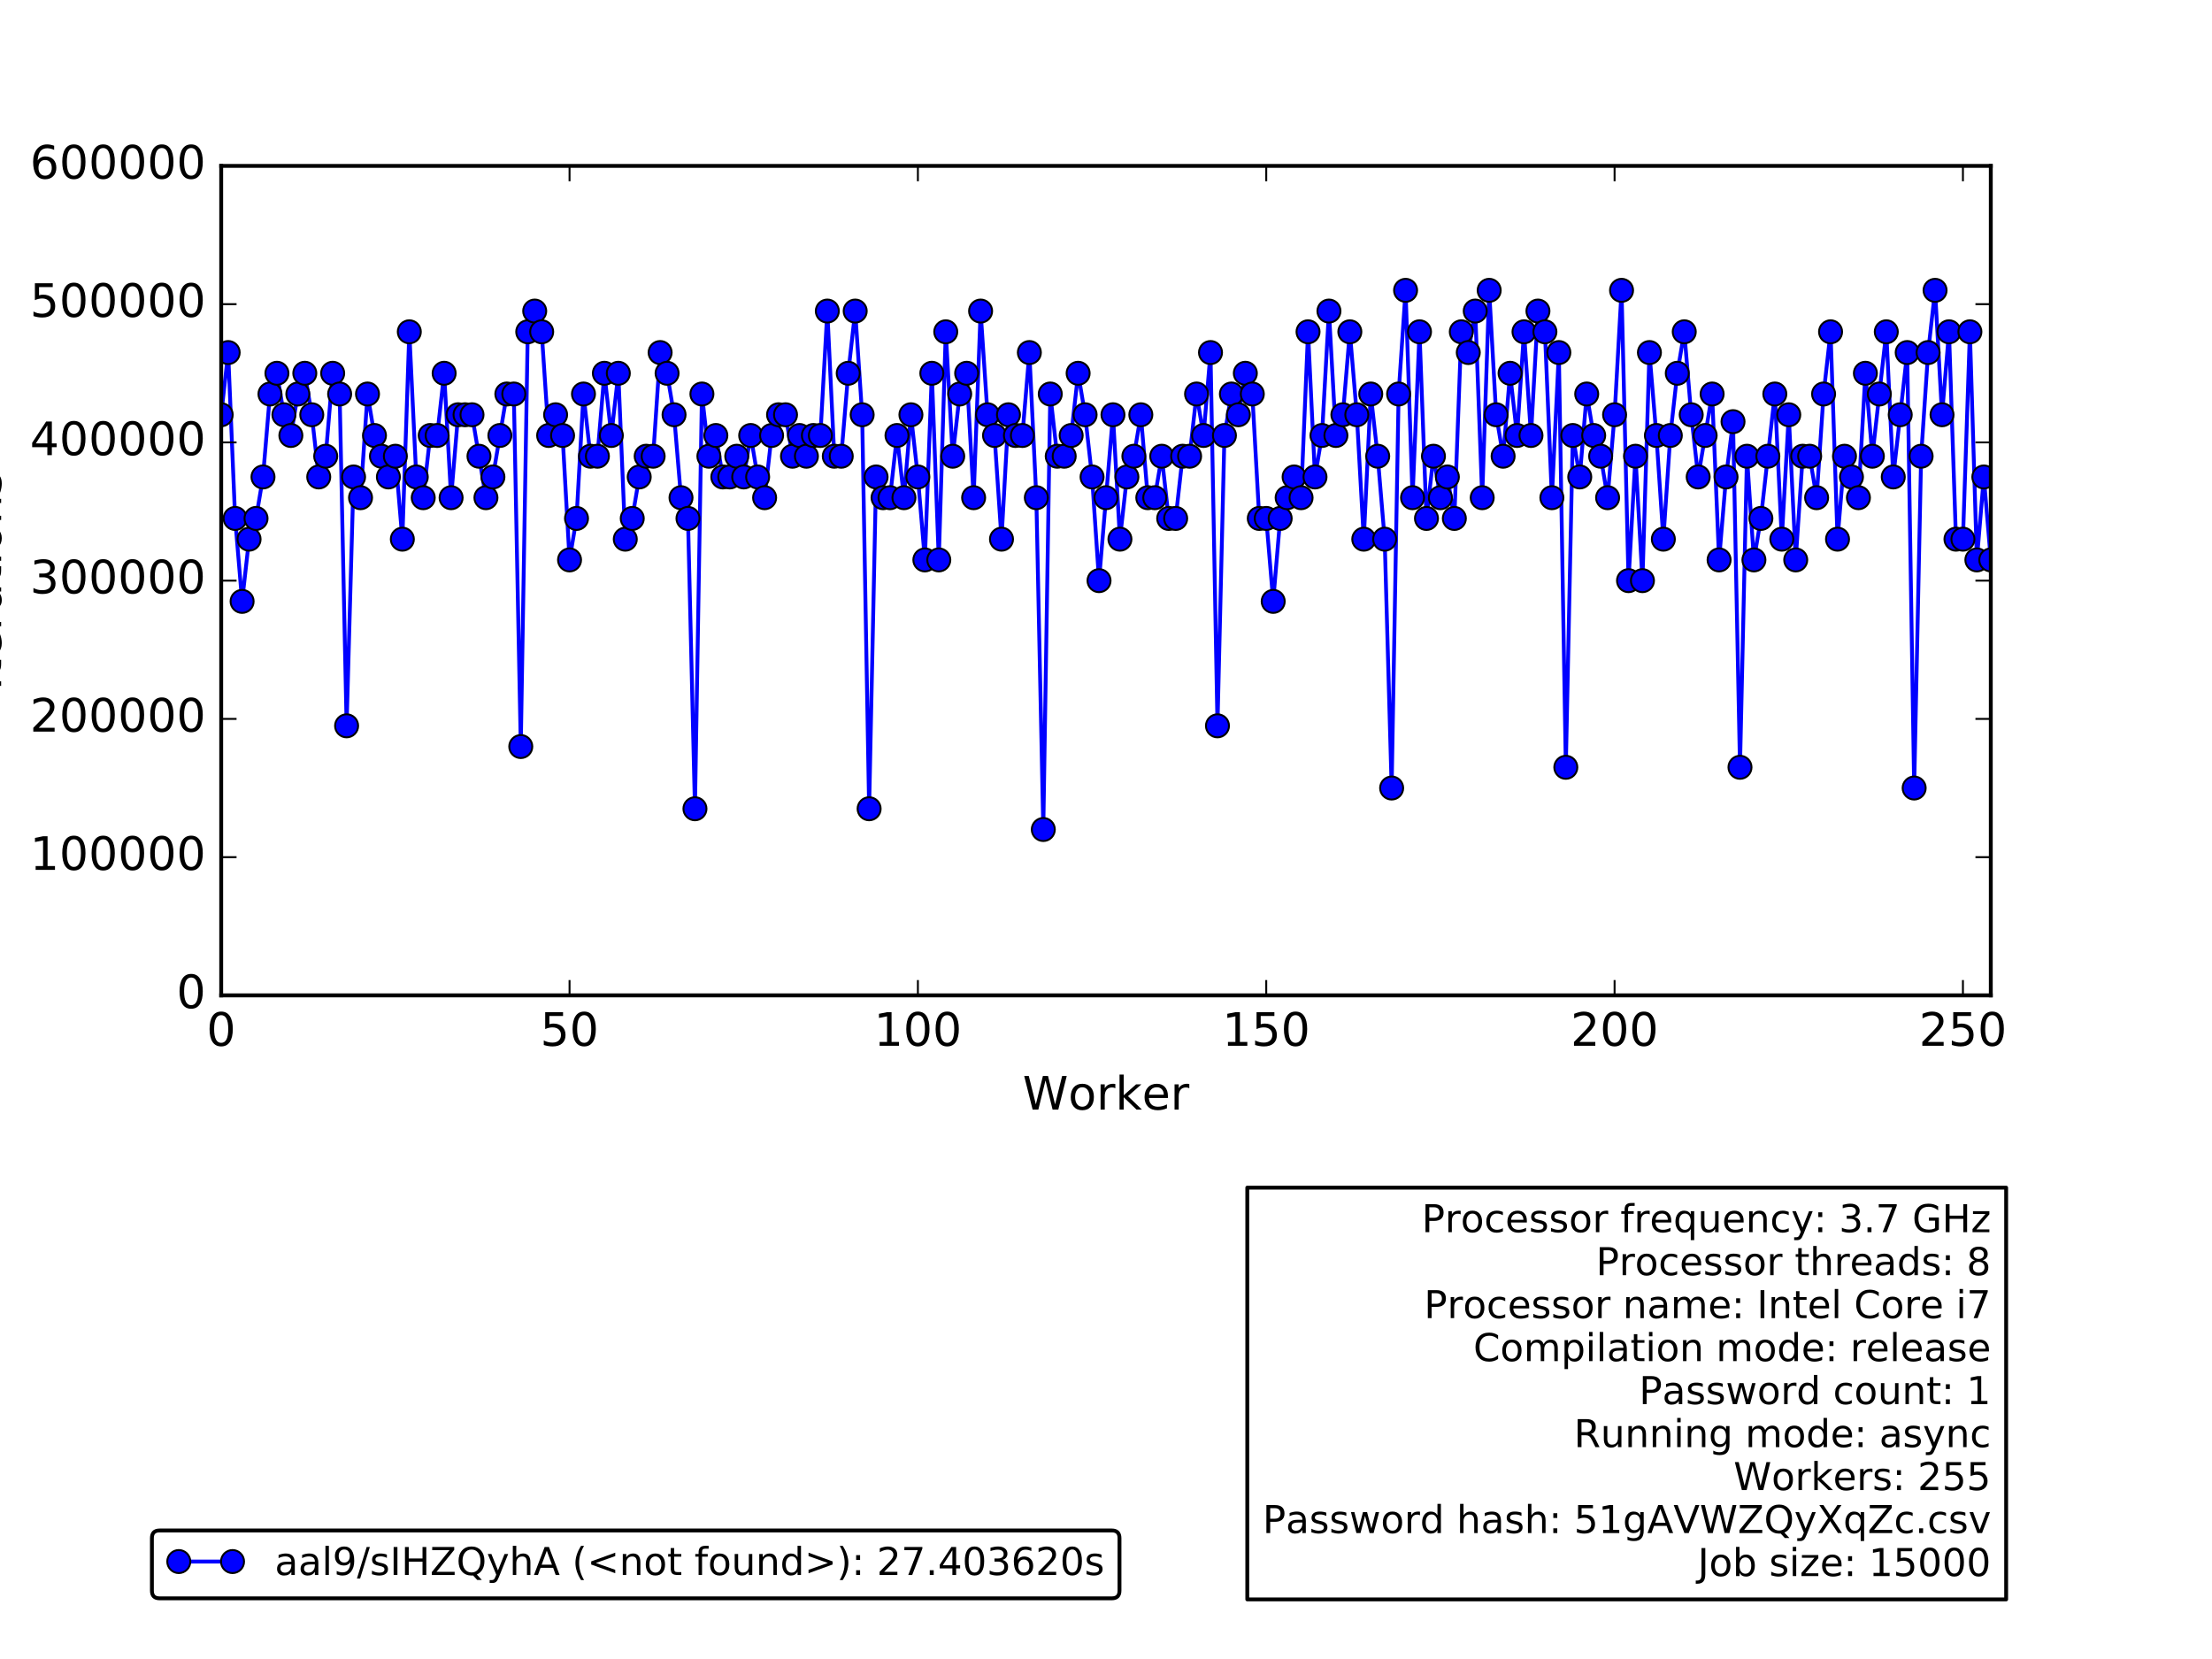 <?xml version="1.0" encoding="utf-8" standalone="no"?>
<!DOCTYPE svg PUBLIC "-//W3C//DTD SVG 1.1//EN"
  "http://www.w3.org/Graphics/SVG/1.1/DTD/svg11.dtd">
<!-- Created with matplotlib (http://matplotlib.org/) -->
<svg height="432pt" version="1.1" viewBox="0 0 576 432" width="576pt" xmlns="http://www.w3.org/2000/svg" xmlns:xlink="http://www.w3.org/1999/xlink">
 <defs>
  <style type="text/css">
*{stroke-linecap:butt;stroke-linejoin:round;stroke-miterlimit:100000;}
  </style>
 </defs>
 <g id="figure_1">
  <g id="patch_1">
   <path d="M 0 432 
L 576 432 
L 576 0 
L 0 0 
z
" style="fill:#ffffff;"/>
  </g>
  <g id="axes_1">
   <g id="patch_2">
    <path d="M 57.6 259.2 
L 518.4 259.2 
L 518.4 43.2 
L 57.6 43.2 
z
" style="fill:#ffffff;"/>
   </g>
   <g id="patch_3">
    <path clip-path="url(#pc9a6df7e22)" d="M 57.6 259.2 
L 520.214 259.2 
L 520.214 259.2 
L 57.6 259.2 
z
" style="fill:#0000ff;opacity:0.4;stroke:#000000;stroke-linejoin:miter;"/>
   </g>
   <g id="line2d_1">
    <path clip-path="url(#pc9a6df7e22)" d="M 57.6 108 
L 59.414 91.8 
L 61.228 135 
L 63.043 156.6 
L 64.857 140.4 
L 66.671 135 
L 68.485 124.2 
L 70.299 102.6 
L 72.113 97.2 
L 73.928 108 
L 75.742 113.4 
L 77.556 102.6 
L 79.37 97.2 
L 81.184 108 
L 82.998 124.2 
L 84.813 118.8 
L 86.627 97.2 
L 88.441 102.6 
L 90.255 189 
L 92.069 124.2 
L 93.883 129.6 
L 95.698 102.6 
L 97.512 113.4 
L 101.14 124.2 
L 102.954 118.8 
L 104.769 140.4 
L 106.583 86.4 
L 108.397 124.2 
L 110.211 129.6 
L 112.025 113.4 
L 113.839 113.4 
L 115.654 97.2 
L 117.468 129.6 
L 119.282 108 
L 122.91 108 
L 126.539 129.6 
L 128.353 124.2 
L 131.981 102.6 
L 133.795 102.6 
L 135.609 194.4 
L 137.424 86.4 
L 139.238 81 
L 141.052 86.4 
L 142.866 113.4 
L 144.68 108 
L 146.494 113.4 
L 148.309 145.8 
L 150.123 135 
L 151.937 102.6 
L 153.751 118.8 
L 155.565 118.8 
L 157.38 97.2 
L 159.194 113.4 
L 161.008 97.2 
L 162.822 140.4 
L 164.636 135 
L 166.45 124.2 
L 168.265 118.8 
L 170.079 118.8 
L 171.893 91.8 
L 173.707 97.2 
L 175.521 108 
L 177.335 129.6 
L 179.15 135 
L 180.964 210.6 
L 182.778 102.6 
L 184.592 118.8 
L 186.406 113.4 
L 188.22 124.2 
L 190.035 124.2 
L 191.849 118.8 
L 193.663 124.2 
L 195.477 113.4 
L 197.291 124.2 
L 199.106 129.6 
L 200.92 113.4 
L 202.734 108 
L 204.548 108 
L 206.362 118.8 
L 208.176 113.4 
L 209.991 118.8 
L 211.805 113.4 
L 213.619 113.4 
L 215.433 81 
L 217.247 118.8 
L 219.061 118.8 
L 220.876 97.2 
L 222.69 81 
L 224.504 108 
L 226.318 210.6 
L 228.132 124.2 
L 229.946 129.6 
L 231.761 129.6 
L 233.575 113.4 
L 235.389 129.6 
L 237.203 108 
L 239.017 124.2 
L 240.831 145.8 
L 242.646 97.2 
L 244.46 145.8 
L 246.274 86.4 
L 248.088 118.8 
L 249.902 102.6 
L 251.717 97.2 
L 253.531 129.6 
L 255.345 81 
L 257.159 108 
L 258.973 113.4 
L 260.787 140.4 
L 262.602 108 
L 264.416 113.4 
L 266.23 113.4 
L 268.044 91.8 
L 269.858 129.6 
L 271.672 216 
L 273.487 102.6 
L 275.301 118.8 
L 277.115 118.8 
L 278.929 113.4 
L 280.743 97.2 
L 282.557 108 
L 284.372 124.2 
L 286.186 151.2 
L 289.814 108 
L 291.628 140.4 
L 293.443 124.2 
L 295.257 118.8 
L 297.071 108 
L 298.885 129.6 
L 300.699 129.6 
L 302.513 118.8 
L 304.328 135 
L 306.142 135 
L 307.956 118.8 
L 309.77 118.8 
L 311.584 102.6 
L 313.398 113.4 
L 315.213 91.8 
L 317.027 189 
L 318.841 113.4 
L 320.655 102.6 
L 322.469 108 
L 324.283 97.2 
L 326.098 102.6 
L 327.912 135 
L 329.726 135 
L 331.54 156.6 
L 333.354 135 
L 336.983 124.2 
L 338.797 129.6 
L 340.611 86.4 
L 342.425 124.2 
L 344.239 113.4 
L 346.054 81 
L 347.868 113.4 
L 349.682 108 
L 351.496 86.4 
L 353.31 108 
L 355.124 140.4 
L 356.939 102.6 
L 358.753 118.8 
L 360.567 140.4 
L 362.381 205.2 
L 364.195 102.6 
L 366.009 75.6 
L 367.824 129.6 
L 369.638 86.4 
L 371.452 135 
L 373.266 118.8 
L 375.08 129.6 
L 376.894 124.2 
L 378.709 135 
L 380.523 86.4 
L 382.337 91.8 
L 384.151 81 
L 385.965 129.6 
L 387.78 75.6 
L 389.594 108 
L 391.408 118.8 
L 393.222 97.2 
L 395.036 113.4 
L 396.85 86.4 
L 398.665 113.4 
L 400.479 81 
L 402.293 86.4 
L 404.107 129.6 
L 405.921 91.8 
L 407.735 199.8 
L 409.55 113.4 
L 411.364 124.2 
L 413.178 102.6 
L 414.992 113.4 
L 416.806 118.8 
L 418.62 129.6 
L 420.435 108 
L 422.249 75.6 
L 424.063 151.2 
L 425.877 118.8 
L 427.691 151.2 
L 429.506 91.8 
L 431.32 113.4 
L 433.134 140.4 
L 434.948 113.4 
L 436.762 97.2 
L 438.576 86.4 
L 440.391 108 
L 442.205 124.2 
L 445.833 102.6 
L 447.647 145.8 
L 449.461 124.2 
L 451.276 109.8 
L 453.09 199.8 
L 454.904 118.8 
L 456.718 145.8 
L 458.532 135 
L 462.161 102.6 
L 463.975 140.4 
L 465.789 108 
L 467.603 145.8 
L 469.417 118.8 
L 471.231 118.8 
L 473.046 129.6 
L 474.86 102.6 
L 476.674 86.4 
L 478.488 140.4 
L 480.302 118.8 
L 483.931 129.6 
L 485.745 97.2 
L 487.559 118.8 
L 491.187 86.4 
L 493.002 124.2 
L 496.63 91.8 
L 498.444 205.2 
L 500.258 118.8 
L 502.072 91.8 
L 503.887 75.6 
L 505.701 108 
L 507.515 86.4 
L 509.329 140.4 
L 511.143 140.4 
L 512.957 86.4 
L 514.772 145.8 
L 516.586 124.2 
L 518.4 145.8 
L 518.4 145.8 
" style="fill:none;stroke:#0000ff;stroke-linecap:square;"/>
    <defs>
     <path d="M 0 3 
C 0.796 3 1.559 2.684 2.121 2.121 
C 2.684 1.559 3 0.796 3 0 
C 3 -0.796 2.684 -1.559 2.121 -2.121 
C 1.559 -2.684 0.796 -3 0 -3 
C -0.796 -3 -1.559 -2.684 -2.121 -2.121 
C -2.684 -1.559 -3 -0.796 -3 0 
C -3 0.796 -2.684 1.559 -2.121 2.121 
C -1.559 2.684 -0.796 3 0 3 
z
" id="m93a2d1053e" style="stroke:#000000;stroke-width:0.5;"/>
    </defs>
    <g clip-path="url(#pc9a6df7e22)">
     <use style="fill:#0000ff;stroke:#000000;stroke-width:0.5;" x="57.6" xlink:href="#m93a2d1053e" y="108.0"/>
     <use style="fill:#0000ff;stroke:#000000;stroke-width:0.5;" x="59.414" xlink:href="#m93a2d1053e" y="91.8"/>
     <use style="fill:#0000ff;stroke:#000000;stroke-width:0.5;" x="61.228" xlink:href="#m93a2d1053e" y="135.0"/>
     <use style="fill:#0000ff;stroke:#000000;stroke-width:0.5;" x="63.043" xlink:href="#m93a2d1053e" y="156.6"/>
     <use style="fill:#0000ff;stroke:#000000;stroke-width:0.5;" x="64.857" xlink:href="#m93a2d1053e" y="140.4"/>
     <use style="fill:#0000ff;stroke:#000000;stroke-width:0.5;" x="66.671" xlink:href="#m93a2d1053e" y="135.0"/>
     <use style="fill:#0000ff;stroke:#000000;stroke-width:0.5;" x="68.485" xlink:href="#m93a2d1053e" y="124.2"/>
     <use style="fill:#0000ff;stroke:#000000;stroke-width:0.5;" x="70.299" xlink:href="#m93a2d1053e" y="102.6"/>
     <use style="fill:#0000ff;stroke:#000000;stroke-width:0.5;" x="72.113" xlink:href="#m93a2d1053e" y="97.2"/>
     <use style="fill:#0000ff;stroke:#000000;stroke-width:0.5;" x="73.928" xlink:href="#m93a2d1053e" y="108.0"/>
     <use style="fill:#0000ff;stroke:#000000;stroke-width:0.5;" x="75.742" xlink:href="#m93a2d1053e" y="113.4"/>
     <use style="fill:#0000ff;stroke:#000000;stroke-width:0.5;" x="77.556" xlink:href="#m93a2d1053e" y="102.6"/>
     <use style="fill:#0000ff;stroke:#000000;stroke-width:0.5;" x="79.37" xlink:href="#m93a2d1053e" y="97.2"/>
     <use style="fill:#0000ff;stroke:#000000;stroke-width:0.5;" x="81.184" xlink:href="#m93a2d1053e" y="108.0"/>
     <use style="fill:#0000ff;stroke:#000000;stroke-width:0.5;" x="82.998" xlink:href="#m93a2d1053e" y="124.2"/>
     <use style="fill:#0000ff;stroke:#000000;stroke-width:0.5;" x="84.813" xlink:href="#m93a2d1053e" y="118.8"/>
     <use style="fill:#0000ff;stroke:#000000;stroke-width:0.5;" x="86.627" xlink:href="#m93a2d1053e" y="97.2"/>
     <use style="fill:#0000ff;stroke:#000000;stroke-width:0.5;" x="88.441" xlink:href="#m93a2d1053e" y="102.6"/>
     <use style="fill:#0000ff;stroke:#000000;stroke-width:0.5;" x="90.255" xlink:href="#m93a2d1053e" y="189.0"/>
     <use style="fill:#0000ff;stroke:#000000;stroke-width:0.5;" x="92.069" xlink:href="#m93a2d1053e" y="124.2"/>
     <use style="fill:#0000ff;stroke:#000000;stroke-width:0.5;" x="93.883" xlink:href="#m93a2d1053e" y="129.6"/>
     <use style="fill:#0000ff;stroke:#000000;stroke-width:0.5;" x="95.698" xlink:href="#m93a2d1053e" y="102.6"/>
     <use style="fill:#0000ff;stroke:#000000;stroke-width:0.5;" x="97.512" xlink:href="#m93a2d1053e" y="113.4"/>
     <use style="fill:#0000ff;stroke:#000000;stroke-width:0.5;" x="99.326" xlink:href="#m93a2d1053e" y="118.8"/>
     <use style="fill:#0000ff;stroke:#000000;stroke-width:0.5;" x="101.14" xlink:href="#m93a2d1053e" y="124.2"/>
     <use style="fill:#0000ff;stroke:#000000;stroke-width:0.5;" x="102.954" xlink:href="#m93a2d1053e" y="118.8"/>
     <use style="fill:#0000ff;stroke:#000000;stroke-width:0.5;" x="104.769" xlink:href="#m93a2d1053e" y="140.4"/>
     <use style="fill:#0000ff;stroke:#000000;stroke-width:0.5;" x="106.583" xlink:href="#m93a2d1053e" y="86.4"/>
     <use style="fill:#0000ff;stroke:#000000;stroke-width:0.5;" x="108.397" xlink:href="#m93a2d1053e" y="124.2"/>
     <use style="fill:#0000ff;stroke:#000000;stroke-width:0.5;" x="110.211" xlink:href="#m93a2d1053e" y="129.6"/>
     <use style="fill:#0000ff;stroke:#000000;stroke-width:0.5;" x="112.025" xlink:href="#m93a2d1053e" y="113.4"/>
     <use style="fill:#0000ff;stroke:#000000;stroke-width:0.5;" x="113.839" xlink:href="#m93a2d1053e" y="113.4"/>
     <use style="fill:#0000ff;stroke:#000000;stroke-width:0.5;" x="115.654" xlink:href="#m93a2d1053e" y="97.2"/>
     <use style="fill:#0000ff;stroke:#000000;stroke-width:0.5;" x="117.468" xlink:href="#m93a2d1053e" y="129.6"/>
     <use style="fill:#0000ff;stroke:#000000;stroke-width:0.5;" x="119.282" xlink:href="#m93a2d1053e" y="108.0"/>
     <use style="fill:#0000ff;stroke:#000000;stroke-width:0.5;" x="121.096" xlink:href="#m93a2d1053e" y="108.0"/>
     <use style="fill:#0000ff;stroke:#000000;stroke-width:0.5;" x="122.91" xlink:href="#m93a2d1053e" y="108.0"/>
     <use style="fill:#0000ff;stroke:#000000;stroke-width:0.5;" x="124.724" xlink:href="#m93a2d1053e" y="118.8"/>
     <use style="fill:#0000ff;stroke:#000000;stroke-width:0.5;" x="126.539" xlink:href="#m93a2d1053e" y="129.6"/>
     <use style="fill:#0000ff;stroke:#000000;stroke-width:0.5;" x="128.353" xlink:href="#m93a2d1053e" y="124.2"/>
     <use style="fill:#0000ff;stroke:#000000;stroke-width:0.5;" x="130.167" xlink:href="#m93a2d1053e" y="113.4"/>
     <use style="fill:#0000ff;stroke:#000000;stroke-width:0.5;" x="131.981" xlink:href="#m93a2d1053e" y="102.6"/>
     <use style="fill:#0000ff;stroke:#000000;stroke-width:0.5;" x="133.795" xlink:href="#m93a2d1053e" y="102.6"/>
     <use style="fill:#0000ff;stroke:#000000;stroke-width:0.5;" x="135.609" xlink:href="#m93a2d1053e" y="194.4"/>
     <use style="fill:#0000ff;stroke:#000000;stroke-width:0.5;" x="137.424" xlink:href="#m93a2d1053e" y="86.4"/>
     <use style="fill:#0000ff;stroke:#000000;stroke-width:0.5;" x="139.238" xlink:href="#m93a2d1053e" y="81.0"/>
     <use style="fill:#0000ff;stroke:#000000;stroke-width:0.5;" x="141.052" xlink:href="#m93a2d1053e" y="86.4"/>
     <use style="fill:#0000ff;stroke:#000000;stroke-width:0.5;" x="142.866" xlink:href="#m93a2d1053e" y="113.4"/>
     <use style="fill:#0000ff;stroke:#000000;stroke-width:0.5;" x="144.68" xlink:href="#m93a2d1053e" y="108.0"/>
     <use style="fill:#0000ff;stroke:#000000;stroke-width:0.5;" x="146.494" xlink:href="#m93a2d1053e" y="113.4"/>
     <use style="fill:#0000ff;stroke:#000000;stroke-width:0.5;" x="148.309" xlink:href="#m93a2d1053e" y="145.8"/>
     <use style="fill:#0000ff;stroke:#000000;stroke-width:0.5;" x="150.123" xlink:href="#m93a2d1053e" y="135.0"/>
     <use style="fill:#0000ff;stroke:#000000;stroke-width:0.5;" x="151.937" xlink:href="#m93a2d1053e" y="102.6"/>
     <use style="fill:#0000ff;stroke:#000000;stroke-width:0.5;" x="153.751" xlink:href="#m93a2d1053e" y="118.8"/>
     <use style="fill:#0000ff;stroke:#000000;stroke-width:0.5;" x="155.565" xlink:href="#m93a2d1053e" y="118.8"/>
     <use style="fill:#0000ff;stroke:#000000;stroke-width:0.5;" x="157.38" xlink:href="#m93a2d1053e" y="97.2"/>
     <use style="fill:#0000ff;stroke:#000000;stroke-width:0.5;" x="159.194" xlink:href="#m93a2d1053e" y="113.4"/>
     <use style="fill:#0000ff;stroke:#000000;stroke-width:0.5;" x="161.008" xlink:href="#m93a2d1053e" y="97.2"/>
     <use style="fill:#0000ff;stroke:#000000;stroke-width:0.5;" x="162.822" xlink:href="#m93a2d1053e" y="140.4"/>
     <use style="fill:#0000ff;stroke:#000000;stroke-width:0.5;" x="164.636" xlink:href="#m93a2d1053e" y="135.0"/>
     <use style="fill:#0000ff;stroke:#000000;stroke-width:0.5;" x="166.45" xlink:href="#m93a2d1053e" y="124.2"/>
     <use style="fill:#0000ff;stroke:#000000;stroke-width:0.5;" x="168.265" xlink:href="#m93a2d1053e" y="118.8"/>
     <use style="fill:#0000ff;stroke:#000000;stroke-width:0.5;" x="170.079" xlink:href="#m93a2d1053e" y="118.8"/>
     <use style="fill:#0000ff;stroke:#000000;stroke-width:0.5;" x="171.893" xlink:href="#m93a2d1053e" y="91.8"/>
     <use style="fill:#0000ff;stroke:#000000;stroke-width:0.5;" x="173.707" xlink:href="#m93a2d1053e" y="97.2"/>
     <use style="fill:#0000ff;stroke:#000000;stroke-width:0.5;" x="175.521" xlink:href="#m93a2d1053e" y="108.0"/>
     <use style="fill:#0000ff;stroke:#000000;stroke-width:0.5;" x="177.335" xlink:href="#m93a2d1053e" y="129.6"/>
     <use style="fill:#0000ff;stroke:#000000;stroke-width:0.5;" x="179.15" xlink:href="#m93a2d1053e" y="135.0"/>
     <use style="fill:#0000ff;stroke:#000000;stroke-width:0.5;" x="180.964" xlink:href="#m93a2d1053e" y="210.6"/>
     <use style="fill:#0000ff;stroke:#000000;stroke-width:0.5;" x="182.778" xlink:href="#m93a2d1053e" y="102.6"/>
     <use style="fill:#0000ff;stroke:#000000;stroke-width:0.5;" x="184.592" xlink:href="#m93a2d1053e" y="118.8"/>
     <use style="fill:#0000ff;stroke:#000000;stroke-width:0.5;" x="186.406" xlink:href="#m93a2d1053e" y="113.4"/>
     <use style="fill:#0000ff;stroke:#000000;stroke-width:0.5;" x="188.22" xlink:href="#m93a2d1053e" y="124.2"/>
     <use style="fill:#0000ff;stroke:#000000;stroke-width:0.5;" x="190.035" xlink:href="#m93a2d1053e" y="124.2"/>
     <use style="fill:#0000ff;stroke:#000000;stroke-width:0.5;" x="191.849" xlink:href="#m93a2d1053e" y="118.8"/>
     <use style="fill:#0000ff;stroke:#000000;stroke-width:0.5;" x="193.663" xlink:href="#m93a2d1053e" y="124.2"/>
     <use style="fill:#0000ff;stroke:#000000;stroke-width:0.5;" x="195.477" xlink:href="#m93a2d1053e" y="113.4"/>
     <use style="fill:#0000ff;stroke:#000000;stroke-width:0.5;" x="197.291" xlink:href="#m93a2d1053e" y="124.2"/>
     <use style="fill:#0000ff;stroke:#000000;stroke-width:0.5;" x="199.106" xlink:href="#m93a2d1053e" y="129.6"/>
     <use style="fill:#0000ff;stroke:#000000;stroke-width:0.5;" x="200.92" xlink:href="#m93a2d1053e" y="113.4"/>
     <use style="fill:#0000ff;stroke:#000000;stroke-width:0.5;" x="202.734" xlink:href="#m93a2d1053e" y="108.0"/>
     <use style="fill:#0000ff;stroke:#000000;stroke-width:0.5;" x="204.548" xlink:href="#m93a2d1053e" y="108.0"/>
     <use style="fill:#0000ff;stroke:#000000;stroke-width:0.5;" x="206.362" xlink:href="#m93a2d1053e" y="118.8"/>
     <use style="fill:#0000ff;stroke:#000000;stroke-width:0.5;" x="208.176" xlink:href="#m93a2d1053e" y="113.4"/>
     <use style="fill:#0000ff;stroke:#000000;stroke-width:0.5;" x="209.991" xlink:href="#m93a2d1053e" y="118.8"/>
     <use style="fill:#0000ff;stroke:#000000;stroke-width:0.5;" x="211.805" xlink:href="#m93a2d1053e" y="113.4"/>
     <use style="fill:#0000ff;stroke:#000000;stroke-width:0.5;" x="213.619" xlink:href="#m93a2d1053e" y="113.4"/>
     <use style="fill:#0000ff;stroke:#000000;stroke-width:0.5;" x="215.433" xlink:href="#m93a2d1053e" y="81.0"/>
     <use style="fill:#0000ff;stroke:#000000;stroke-width:0.5;" x="217.247" xlink:href="#m93a2d1053e" y="118.8"/>
     <use style="fill:#0000ff;stroke:#000000;stroke-width:0.5;" x="219.061" xlink:href="#m93a2d1053e" y="118.8"/>
     <use style="fill:#0000ff;stroke:#000000;stroke-width:0.5;" x="220.876" xlink:href="#m93a2d1053e" y="97.2"/>
     <use style="fill:#0000ff;stroke:#000000;stroke-width:0.5;" x="222.69" xlink:href="#m93a2d1053e" y="81.0"/>
     <use style="fill:#0000ff;stroke:#000000;stroke-width:0.5;" x="224.504" xlink:href="#m93a2d1053e" y="108.0"/>
     <use style="fill:#0000ff;stroke:#000000;stroke-width:0.5;" x="226.318" xlink:href="#m93a2d1053e" y="210.6"/>
     <use style="fill:#0000ff;stroke:#000000;stroke-width:0.5;" x="228.132" xlink:href="#m93a2d1053e" y="124.2"/>
     <use style="fill:#0000ff;stroke:#000000;stroke-width:0.5;" x="229.946" xlink:href="#m93a2d1053e" y="129.6"/>
     <use style="fill:#0000ff;stroke:#000000;stroke-width:0.5;" x="231.761" xlink:href="#m93a2d1053e" y="129.6"/>
     <use style="fill:#0000ff;stroke:#000000;stroke-width:0.5;" x="233.575" xlink:href="#m93a2d1053e" y="113.4"/>
     <use style="fill:#0000ff;stroke:#000000;stroke-width:0.5;" x="235.389" xlink:href="#m93a2d1053e" y="129.6"/>
     <use style="fill:#0000ff;stroke:#000000;stroke-width:0.5;" x="237.203" xlink:href="#m93a2d1053e" y="108.0"/>
     <use style="fill:#0000ff;stroke:#000000;stroke-width:0.5;" x="239.017" xlink:href="#m93a2d1053e" y="124.2"/>
     <use style="fill:#0000ff;stroke:#000000;stroke-width:0.5;" x="240.831" xlink:href="#m93a2d1053e" y="145.8"/>
     <use style="fill:#0000ff;stroke:#000000;stroke-width:0.5;" x="242.646" xlink:href="#m93a2d1053e" y="97.2"/>
     <use style="fill:#0000ff;stroke:#000000;stroke-width:0.5;" x="244.46" xlink:href="#m93a2d1053e" y="145.8"/>
     <use style="fill:#0000ff;stroke:#000000;stroke-width:0.5;" x="246.274" xlink:href="#m93a2d1053e" y="86.4"/>
     <use style="fill:#0000ff;stroke:#000000;stroke-width:0.5;" x="248.088" xlink:href="#m93a2d1053e" y="118.8"/>
     <use style="fill:#0000ff;stroke:#000000;stroke-width:0.5;" x="249.902" xlink:href="#m93a2d1053e" y="102.6"/>
     <use style="fill:#0000ff;stroke:#000000;stroke-width:0.5;" x="251.717" xlink:href="#m93a2d1053e" y="97.2"/>
     <use style="fill:#0000ff;stroke:#000000;stroke-width:0.5;" x="253.531" xlink:href="#m93a2d1053e" y="129.6"/>
     <use style="fill:#0000ff;stroke:#000000;stroke-width:0.5;" x="255.345" xlink:href="#m93a2d1053e" y="81.0"/>
     <use style="fill:#0000ff;stroke:#000000;stroke-width:0.5;" x="257.159" xlink:href="#m93a2d1053e" y="108.0"/>
     <use style="fill:#0000ff;stroke:#000000;stroke-width:0.5;" x="258.973" xlink:href="#m93a2d1053e" y="113.4"/>
     <use style="fill:#0000ff;stroke:#000000;stroke-width:0.5;" x="260.787" xlink:href="#m93a2d1053e" y="140.4"/>
     <use style="fill:#0000ff;stroke:#000000;stroke-width:0.5;" x="262.602" xlink:href="#m93a2d1053e" y="108.0"/>
     <use style="fill:#0000ff;stroke:#000000;stroke-width:0.5;" x="264.416" xlink:href="#m93a2d1053e" y="113.4"/>
     <use style="fill:#0000ff;stroke:#000000;stroke-width:0.5;" x="266.23" xlink:href="#m93a2d1053e" y="113.4"/>
     <use style="fill:#0000ff;stroke:#000000;stroke-width:0.5;" x="268.044" xlink:href="#m93a2d1053e" y="91.8"/>
     <use style="fill:#0000ff;stroke:#000000;stroke-width:0.5;" x="269.858" xlink:href="#m93a2d1053e" y="129.6"/>
     <use style="fill:#0000ff;stroke:#000000;stroke-width:0.5;" x="271.672" xlink:href="#m93a2d1053e" y="216.0"/>
     <use style="fill:#0000ff;stroke:#000000;stroke-width:0.5;" x="273.487" xlink:href="#m93a2d1053e" y="102.6"/>
     <use style="fill:#0000ff;stroke:#000000;stroke-width:0.5;" x="275.301" xlink:href="#m93a2d1053e" y="118.8"/>
     <use style="fill:#0000ff;stroke:#000000;stroke-width:0.5;" x="277.115" xlink:href="#m93a2d1053e" y="118.8"/>
     <use style="fill:#0000ff;stroke:#000000;stroke-width:0.5;" x="278.929" xlink:href="#m93a2d1053e" y="113.4"/>
     <use style="fill:#0000ff;stroke:#000000;stroke-width:0.5;" x="280.743" xlink:href="#m93a2d1053e" y="97.2"/>
     <use style="fill:#0000ff;stroke:#000000;stroke-width:0.5;" x="282.557" xlink:href="#m93a2d1053e" y="108.0"/>
     <use style="fill:#0000ff;stroke:#000000;stroke-width:0.5;" x="284.372" xlink:href="#m93a2d1053e" y="124.2"/>
     <use style="fill:#0000ff;stroke:#000000;stroke-width:0.5;" x="286.186" xlink:href="#m93a2d1053e" y="151.2"/>
     <use style="fill:#0000ff;stroke:#000000;stroke-width:0.5;" x="288.0" xlink:href="#m93a2d1053e" y="129.6"/>
     <use style="fill:#0000ff;stroke:#000000;stroke-width:0.5;" x="289.814" xlink:href="#m93a2d1053e" y="108.0"/>
     <use style="fill:#0000ff;stroke:#000000;stroke-width:0.5;" x="291.628" xlink:href="#m93a2d1053e" y="140.4"/>
     <use style="fill:#0000ff;stroke:#000000;stroke-width:0.5;" x="293.443" xlink:href="#m93a2d1053e" y="124.2"/>
     <use style="fill:#0000ff;stroke:#000000;stroke-width:0.5;" x="295.257" xlink:href="#m93a2d1053e" y="118.8"/>
     <use style="fill:#0000ff;stroke:#000000;stroke-width:0.5;" x="297.071" xlink:href="#m93a2d1053e" y="108.0"/>
     <use style="fill:#0000ff;stroke:#000000;stroke-width:0.5;" x="298.885" xlink:href="#m93a2d1053e" y="129.6"/>
     <use style="fill:#0000ff;stroke:#000000;stroke-width:0.5;" x="300.699" xlink:href="#m93a2d1053e" y="129.6"/>
     <use style="fill:#0000ff;stroke:#000000;stroke-width:0.5;" x="302.513" xlink:href="#m93a2d1053e" y="118.8"/>
     <use style="fill:#0000ff;stroke:#000000;stroke-width:0.5;" x="304.328" xlink:href="#m93a2d1053e" y="135.0"/>
     <use style="fill:#0000ff;stroke:#000000;stroke-width:0.5;" x="306.142" xlink:href="#m93a2d1053e" y="135.0"/>
     <use style="fill:#0000ff;stroke:#000000;stroke-width:0.5;" x="307.956" xlink:href="#m93a2d1053e" y="118.8"/>
     <use style="fill:#0000ff;stroke:#000000;stroke-width:0.5;" x="309.77" xlink:href="#m93a2d1053e" y="118.8"/>
     <use style="fill:#0000ff;stroke:#000000;stroke-width:0.5;" x="311.584" xlink:href="#m93a2d1053e" y="102.6"/>
     <use style="fill:#0000ff;stroke:#000000;stroke-width:0.5;" x="313.398" xlink:href="#m93a2d1053e" y="113.4"/>
     <use style="fill:#0000ff;stroke:#000000;stroke-width:0.5;" x="315.213" xlink:href="#m93a2d1053e" y="91.8"/>
     <use style="fill:#0000ff;stroke:#000000;stroke-width:0.5;" x="317.027" xlink:href="#m93a2d1053e" y="189.0"/>
     <use style="fill:#0000ff;stroke:#000000;stroke-width:0.5;" x="318.841" xlink:href="#m93a2d1053e" y="113.4"/>
     <use style="fill:#0000ff;stroke:#000000;stroke-width:0.5;" x="320.655" xlink:href="#m93a2d1053e" y="102.6"/>
     <use style="fill:#0000ff;stroke:#000000;stroke-width:0.5;" x="322.469" xlink:href="#m93a2d1053e" y="108.0"/>
     <use style="fill:#0000ff;stroke:#000000;stroke-width:0.5;" x="324.283" xlink:href="#m93a2d1053e" y="97.2"/>
     <use style="fill:#0000ff;stroke:#000000;stroke-width:0.5;" x="326.098" xlink:href="#m93a2d1053e" y="102.6"/>
     <use style="fill:#0000ff;stroke:#000000;stroke-width:0.5;" x="327.912" xlink:href="#m93a2d1053e" y="135.0"/>
     <use style="fill:#0000ff;stroke:#000000;stroke-width:0.5;" x="329.726" xlink:href="#m93a2d1053e" y="135.0"/>
     <use style="fill:#0000ff;stroke:#000000;stroke-width:0.5;" x="331.54" xlink:href="#m93a2d1053e" y="156.6"/>
     <use style="fill:#0000ff;stroke:#000000;stroke-width:0.5;" x="333.354" xlink:href="#m93a2d1053e" y="135.0"/>
     <use style="fill:#0000ff;stroke:#000000;stroke-width:0.5;" x="335.169" xlink:href="#m93a2d1053e" y="129.6"/>
     <use style="fill:#0000ff;stroke:#000000;stroke-width:0.5;" x="336.983" xlink:href="#m93a2d1053e" y="124.2"/>
     <use style="fill:#0000ff;stroke:#000000;stroke-width:0.5;" x="338.797" xlink:href="#m93a2d1053e" y="129.6"/>
     <use style="fill:#0000ff;stroke:#000000;stroke-width:0.5;" x="340.611" xlink:href="#m93a2d1053e" y="86.4"/>
     <use style="fill:#0000ff;stroke:#000000;stroke-width:0.5;" x="342.425" xlink:href="#m93a2d1053e" y="124.2"/>
     <use style="fill:#0000ff;stroke:#000000;stroke-width:0.5;" x="344.239" xlink:href="#m93a2d1053e" y="113.4"/>
     <use style="fill:#0000ff;stroke:#000000;stroke-width:0.5;" x="346.054" xlink:href="#m93a2d1053e" y="81.0"/>
     <use style="fill:#0000ff;stroke:#000000;stroke-width:0.5;" x="347.868" xlink:href="#m93a2d1053e" y="113.4"/>
     <use style="fill:#0000ff;stroke:#000000;stroke-width:0.5;" x="349.682" xlink:href="#m93a2d1053e" y="108.0"/>
     <use style="fill:#0000ff;stroke:#000000;stroke-width:0.5;" x="351.496" xlink:href="#m93a2d1053e" y="86.4"/>
     <use style="fill:#0000ff;stroke:#000000;stroke-width:0.5;" x="353.31" xlink:href="#m93a2d1053e" y="108.0"/>
     <use style="fill:#0000ff;stroke:#000000;stroke-width:0.5;" x="355.124" xlink:href="#m93a2d1053e" y="140.4"/>
     <use style="fill:#0000ff;stroke:#000000;stroke-width:0.5;" x="356.939" xlink:href="#m93a2d1053e" y="102.6"/>
     <use style="fill:#0000ff;stroke:#000000;stroke-width:0.5;" x="358.753" xlink:href="#m93a2d1053e" y="118.8"/>
     <use style="fill:#0000ff;stroke:#000000;stroke-width:0.5;" x="360.567" xlink:href="#m93a2d1053e" y="140.4"/>
     <use style="fill:#0000ff;stroke:#000000;stroke-width:0.5;" x="362.381" xlink:href="#m93a2d1053e" y="205.2"/>
     <use style="fill:#0000ff;stroke:#000000;stroke-width:0.5;" x="364.195" xlink:href="#m93a2d1053e" y="102.6"/>
     <use style="fill:#0000ff;stroke:#000000;stroke-width:0.5;" x="366.009" xlink:href="#m93a2d1053e" y="75.6"/>
     <use style="fill:#0000ff;stroke:#000000;stroke-width:0.5;" x="367.824" xlink:href="#m93a2d1053e" y="129.6"/>
     <use style="fill:#0000ff;stroke:#000000;stroke-width:0.5;" x="369.638" xlink:href="#m93a2d1053e" y="86.4"/>
     <use style="fill:#0000ff;stroke:#000000;stroke-width:0.5;" x="371.452" xlink:href="#m93a2d1053e" y="135.0"/>
     <use style="fill:#0000ff;stroke:#000000;stroke-width:0.5;" x="373.266" xlink:href="#m93a2d1053e" y="118.8"/>
     <use style="fill:#0000ff;stroke:#000000;stroke-width:0.5;" x="375.08" xlink:href="#m93a2d1053e" y="129.6"/>
     <use style="fill:#0000ff;stroke:#000000;stroke-width:0.5;" x="376.894" xlink:href="#m93a2d1053e" y="124.2"/>
     <use style="fill:#0000ff;stroke:#000000;stroke-width:0.5;" x="378.709" xlink:href="#m93a2d1053e" y="135.0"/>
     <use style="fill:#0000ff;stroke:#000000;stroke-width:0.5;" x="380.523" xlink:href="#m93a2d1053e" y="86.4"/>
     <use style="fill:#0000ff;stroke:#000000;stroke-width:0.5;" x="382.337" xlink:href="#m93a2d1053e" y="91.8"/>
     <use style="fill:#0000ff;stroke:#000000;stroke-width:0.5;" x="384.151" xlink:href="#m93a2d1053e" y="81.0"/>
     <use style="fill:#0000ff;stroke:#000000;stroke-width:0.5;" x="385.965" xlink:href="#m93a2d1053e" y="129.6"/>
     <use style="fill:#0000ff;stroke:#000000;stroke-width:0.5;" x="387.78" xlink:href="#m93a2d1053e" y="75.6"/>
     <use style="fill:#0000ff;stroke:#000000;stroke-width:0.5;" x="389.594" xlink:href="#m93a2d1053e" y="108.0"/>
     <use style="fill:#0000ff;stroke:#000000;stroke-width:0.5;" x="391.408" xlink:href="#m93a2d1053e" y="118.8"/>
     <use style="fill:#0000ff;stroke:#000000;stroke-width:0.5;" x="393.222" xlink:href="#m93a2d1053e" y="97.2"/>
     <use style="fill:#0000ff;stroke:#000000;stroke-width:0.5;" x="395.036" xlink:href="#m93a2d1053e" y="113.4"/>
     <use style="fill:#0000ff;stroke:#000000;stroke-width:0.5;" x="396.85" xlink:href="#m93a2d1053e" y="86.4"/>
     <use style="fill:#0000ff;stroke:#000000;stroke-width:0.5;" x="398.665" xlink:href="#m93a2d1053e" y="113.4"/>
     <use style="fill:#0000ff;stroke:#000000;stroke-width:0.5;" x="400.479" xlink:href="#m93a2d1053e" y="81.0"/>
     <use style="fill:#0000ff;stroke:#000000;stroke-width:0.5;" x="402.293" xlink:href="#m93a2d1053e" y="86.4"/>
     <use style="fill:#0000ff;stroke:#000000;stroke-width:0.5;" x="404.107" xlink:href="#m93a2d1053e" y="129.6"/>
     <use style="fill:#0000ff;stroke:#000000;stroke-width:0.5;" x="405.921" xlink:href="#m93a2d1053e" y="91.8"/>
     <use style="fill:#0000ff;stroke:#000000;stroke-width:0.5;" x="407.735" xlink:href="#m93a2d1053e" y="199.8"/>
     <use style="fill:#0000ff;stroke:#000000;stroke-width:0.5;" x="409.55" xlink:href="#m93a2d1053e" y="113.4"/>
     <use style="fill:#0000ff;stroke:#000000;stroke-width:0.5;" x="411.364" xlink:href="#m93a2d1053e" y="124.2"/>
     <use style="fill:#0000ff;stroke:#000000;stroke-width:0.5;" x="413.178" xlink:href="#m93a2d1053e" y="102.6"/>
     <use style="fill:#0000ff;stroke:#000000;stroke-width:0.5;" x="414.992" xlink:href="#m93a2d1053e" y="113.4"/>
     <use style="fill:#0000ff;stroke:#000000;stroke-width:0.5;" x="416.806" xlink:href="#m93a2d1053e" y="118.8"/>
     <use style="fill:#0000ff;stroke:#000000;stroke-width:0.5;" x="418.62" xlink:href="#m93a2d1053e" y="129.6"/>
     <use style="fill:#0000ff;stroke:#000000;stroke-width:0.5;" x="420.435" xlink:href="#m93a2d1053e" y="108.0"/>
     <use style="fill:#0000ff;stroke:#000000;stroke-width:0.5;" x="422.249" xlink:href="#m93a2d1053e" y="75.6"/>
     <use style="fill:#0000ff;stroke:#000000;stroke-width:0.5;" x="424.063" xlink:href="#m93a2d1053e" y="151.2"/>
     <use style="fill:#0000ff;stroke:#000000;stroke-width:0.5;" x="425.877" xlink:href="#m93a2d1053e" y="118.8"/>
     <use style="fill:#0000ff;stroke:#000000;stroke-width:0.5;" x="427.691" xlink:href="#m93a2d1053e" y="151.2"/>
     <use style="fill:#0000ff;stroke:#000000;stroke-width:0.5;" x="429.506" xlink:href="#m93a2d1053e" y="91.8"/>
     <use style="fill:#0000ff;stroke:#000000;stroke-width:0.5;" x="431.32" xlink:href="#m93a2d1053e" y="113.4"/>
     <use style="fill:#0000ff;stroke:#000000;stroke-width:0.5;" x="433.134" xlink:href="#m93a2d1053e" y="140.4"/>
     <use style="fill:#0000ff;stroke:#000000;stroke-width:0.5;" x="434.948" xlink:href="#m93a2d1053e" y="113.4"/>
     <use style="fill:#0000ff;stroke:#000000;stroke-width:0.5;" x="436.762" xlink:href="#m93a2d1053e" y="97.2"/>
     <use style="fill:#0000ff;stroke:#000000;stroke-width:0.5;" x="438.576" xlink:href="#m93a2d1053e" y="86.4"/>
     <use style="fill:#0000ff;stroke:#000000;stroke-width:0.5;" x="440.391" xlink:href="#m93a2d1053e" y="108.0"/>
     <use style="fill:#0000ff;stroke:#000000;stroke-width:0.5;" x="442.205" xlink:href="#m93a2d1053e" y="124.2"/>
     <use style="fill:#0000ff;stroke:#000000;stroke-width:0.5;" x="444.019" xlink:href="#m93a2d1053e" y="113.4"/>
     <use style="fill:#0000ff;stroke:#000000;stroke-width:0.5;" x="445.833" xlink:href="#m93a2d1053e" y="102.6"/>
     <use style="fill:#0000ff;stroke:#000000;stroke-width:0.5;" x="447.647" xlink:href="#m93a2d1053e" y="145.8"/>
     <use style="fill:#0000ff;stroke:#000000;stroke-width:0.5;" x="449.461" xlink:href="#m93a2d1053e" y="124.2"/>
     <use style="fill:#0000ff;stroke:#000000;stroke-width:0.5;" x="451.276" xlink:href="#m93a2d1053e" y="109.8"/>
     <use style="fill:#0000ff;stroke:#000000;stroke-width:0.5;" x="453.09" xlink:href="#m93a2d1053e" y="199.8"/>
     <use style="fill:#0000ff;stroke:#000000;stroke-width:0.5;" x="454.904" xlink:href="#m93a2d1053e" y="118.8"/>
     <use style="fill:#0000ff;stroke:#000000;stroke-width:0.5;" x="456.718" xlink:href="#m93a2d1053e" y="145.8"/>
     <use style="fill:#0000ff;stroke:#000000;stroke-width:0.5;" x="458.532" xlink:href="#m93a2d1053e" y="135.0"/>
     <use style="fill:#0000ff;stroke:#000000;stroke-width:0.5;" x="460.346" xlink:href="#m93a2d1053e" y="118.8"/>
     <use style="fill:#0000ff;stroke:#000000;stroke-width:0.5;" x="462.161" xlink:href="#m93a2d1053e" y="102.6"/>
     <use style="fill:#0000ff;stroke:#000000;stroke-width:0.5;" x="463.975" xlink:href="#m93a2d1053e" y="140.4"/>
     <use style="fill:#0000ff;stroke:#000000;stroke-width:0.5;" x="465.789" xlink:href="#m93a2d1053e" y="108.0"/>
     <use style="fill:#0000ff;stroke:#000000;stroke-width:0.5;" x="467.603" xlink:href="#m93a2d1053e" y="145.8"/>
     <use style="fill:#0000ff;stroke:#000000;stroke-width:0.5;" x="469.417" xlink:href="#m93a2d1053e" y="118.8"/>
     <use style="fill:#0000ff;stroke:#000000;stroke-width:0.5;" x="471.231" xlink:href="#m93a2d1053e" y="118.8"/>
     <use style="fill:#0000ff;stroke:#000000;stroke-width:0.5;" x="473.046" xlink:href="#m93a2d1053e" y="129.6"/>
     <use style="fill:#0000ff;stroke:#000000;stroke-width:0.5;" x="474.86" xlink:href="#m93a2d1053e" y="102.6"/>
     <use style="fill:#0000ff;stroke:#000000;stroke-width:0.5;" x="476.674" xlink:href="#m93a2d1053e" y="86.4"/>
     <use style="fill:#0000ff;stroke:#000000;stroke-width:0.5;" x="478.488" xlink:href="#m93a2d1053e" y="140.4"/>
     <use style="fill:#0000ff;stroke:#000000;stroke-width:0.5;" x="480.302" xlink:href="#m93a2d1053e" y="118.8"/>
     <use style="fill:#0000ff;stroke:#000000;stroke-width:0.5;" x="482.117" xlink:href="#m93a2d1053e" y="124.2"/>
     <use style="fill:#0000ff;stroke:#000000;stroke-width:0.5;" x="483.931" xlink:href="#m93a2d1053e" y="129.6"/>
     <use style="fill:#0000ff;stroke:#000000;stroke-width:0.5;" x="485.745" xlink:href="#m93a2d1053e" y="97.2"/>
     <use style="fill:#0000ff;stroke:#000000;stroke-width:0.5;" x="487.559" xlink:href="#m93a2d1053e" y="118.8"/>
     <use style="fill:#0000ff;stroke:#000000;stroke-width:0.5;" x="489.373" xlink:href="#m93a2d1053e" y="102.6"/>
     <use style="fill:#0000ff;stroke:#000000;stroke-width:0.5;" x="491.187" xlink:href="#m93a2d1053e" y="86.4"/>
     <use style="fill:#0000ff;stroke:#000000;stroke-width:0.5;" x="493.002" xlink:href="#m93a2d1053e" y="124.2"/>
     <use style="fill:#0000ff;stroke:#000000;stroke-width:0.5;" x="494.816" xlink:href="#m93a2d1053e" y="108.0"/>
     <use style="fill:#0000ff;stroke:#000000;stroke-width:0.5;" x="496.63" xlink:href="#m93a2d1053e" y="91.8"/>
     <use style="fill:#0000ff;stroke:#000000;stroke-width:0.5;" x="498.444" xlink:href="#m93a2d1053e" y="205.2"/>
     <use style="fill:#0000ff;stroke:#000000;stroke-width:0.5;" x="500.258" xlink:href="#m93a2d1053e" y="118.8"/>
     <use style="fill:#0000ff;stroke:#000000;stroke-width:0.5;" x="502.072" xlink:href="#m93a2d1053e" y="91.8"/>
     <use style="fill:#0000ff;stroke:#000000;stroke-width:0.5;" x="503.887" xlink:href="#m93a2d1053e" y="75.6"/>
     <use style="fill:#0000ff;stroke:#000000;stroke-width:0.5;" x="505.701" xlink:href="#m93a2d1053e" y="108.0"/>
     <use style="fill:#0000ff;stroke:#000000;stroke-width:0.5;" x="507.515" xlink:href="#m93a2d1053e" y="86.4"/>
     <use style="fill:#0000ff;stroke:#000000;stroke-width:0.5;" x="509.329" xlink:href="#m93a2d1053e" y="140.4"/>
     <use style="fill:#0000ff;stroke:#000000;stroke-width:0.5;" x="511.143" xlink:href="#m93a2d1053e" y="140.4"/>
     <use style="fill:#0000ff;stroke:#000000;stroke-width:0.5;" x="512.957" xlink:href="#m93a2d1053e" y="86.4"/>
     <use style="fill:#0000ff;stroke:#000000;stroke-width:0.5;" x="514.772" xlink:href="#m93a2d1053e" y="145.8"/>
     <use style="fill:#0000ff;stroke:#000000;stroke-width:0.5;" x="516.586" xlink:href="#m93a2d1053e" y="124.2"/>
     <use style="fill:#0000ff;stroke:#000000;stroke-width:0.5;" x="518.4" xlink:href="#m93a2d1053e" y="145.8"/>
    </g>
   </g>
   <g id="patch_4">
    <path d="M 57.6 259.2 
L 518.4 259.2 
" style="fill:none;stroke:#000000;stroke-linecap:square;stroke-linejoin:miter;"/>
   </g>
   <g id="patch_5">
    <path d="M 518.4 259.2 
L 518.4 43.2 
" style="fill:none;stroke:#000000;stroke-linecap:square;stroke-linejoin:miter;"/>
   </g>
   <g id="patch_6">
    <path d="M 57.6 43.2 
L 518.4 43.2 
" style="fill:none;stroke:#000000;stroke-linecap:square;stroke-linejoin:miter;"/>
   </g>
   <g id="patch_7">
    <path d="M 57.6 259.2 
L 57.6 43.2 
" style="fill:none;stroke:#000000;stroke-linecap:square;stroke-linejoin:miter;"/>
   </g>
   <g id="matplotlib.axis_1">
    <g id="xtick_1">
     <g id="line2d_2">
      <defs>
       <path d="M 0 0 
L 0 -4 
" id="mdaabbd7172" style="stroke:#000000;stroke-width:0.5;"/>
      </defs>
      <g>
       <use style="stroke:#000000;stroke-width:0.5;" x="57.6" xlink:href="#mdaabbd7172" y="259.2"/>
      </g>
     </g>
     <g id="line2d_3">
      <defs>
       <path d="M 0 0 
L 0 4 
" id="m41b12240e8" style="stroke:#000000;stroke-width:0.5;"/>
      </defs>
      <g>
       <use style="stroke:#000000;stroke-width:0.5;" x="57.6" xlink:href="#m41b12240e8" y="43.2"/>
      </g>
     </g>
     <g id="text_1">
      <!-- 0 -->
      <defs>
       <path d="M 31.781 66.406 
Q 24.172 66.406 20.328 58.906 
Q 16.5 51.422 16.5 36.375 
Q 16.5 21.391 20.328 13.891 
Q 24.172 6.391 31.781 6.391 
Q 39.453 6.391 43.281 13.891 
Q 47.125 21.391 47.125 36.375 
Q 47.125 51.422 43.281 58.906 
Q 39.453 66.406 31.781 66.406 
M 31.781 74.219 
Q 44.047 74.219 50.516 64.516 
Q 56.984 54.828 56.984 36.375 
Q 56.984 17.969 50.516 8.266 
Q 44.047 -1.422 31.781 -1.422 
Q 19.531 -1.422 13.062 8.266 
Q 6.594 17.969 6.594 36.375 
Q 6.594 54.828 13.062 64.516 
Q 19.531 74.219 31.781 74.219 
" id="BitstreamVeraSans-Roman-30"/>
      </defs>
      <g transform="translate(53.782 272.318)scale(0.12 -0.12)">
       <use xlink:href="#BitstreamVeraSans-Roman-30"/>
      </g>
     </g>
    </g>
    <g id="xtick_2">
     <g id="line2d_4">
      <g>
       <use style="stroke:#000000;stroke-width:0.5;" x="148.309" xlink:href="#mdaabbd7172" y="259.2"/>
      </g>
     </g>
     <g id="line2d_5">
      <g>
       <use style="stroke:#000000;stroke-width:0.5;" x="148.309" xlink:href="#m41b12240e8" y="43.2"/>
      </g>
     </g>
     <g id="text_2">
      <!-- 50 -->
      <defs>
       <path d="M 10.797 72.906 
L 49.516 72.906 
L 49.516 64.594 
L 19.828 64.594 
L 19.828 46.734 
Q 21.969 47.469 24.109 47.828 
Q 26.266 48.188 28.422 48.188 
Q 40.625 48.188 47.75 41.5 
Q 54.891 34.812 54.891 23.391 
Q 54.891 11.625 47.562 5.094 
Q 40.234 -1.422 26.906 -1.422 
Q 22.312 -1.422 17.547 -0.641 
Q 12.797 0.141 7.719 1.703 
L 7.719 11.625 
Q 12.109 9.234 16.797 8.062 
Q 21.484 6.891 26.703 6.891 
Q 35.156 6.891 40.078 11.328 
Q 45.016 15.766 45.016 23.391 
Q 45.016 31 40.078 35.438 
Q 35.156 39.891 26.703 39.891 
Q 22.75 39.891 18.812 39.016 
Q 14.891 38.141 10.797 36.281 
z
" id="BitstreamVeraSans-Roman-35"/>
      </defs>
      <g transform="translate(140.674 272.318)scale(0.12 -0.12)">
       <use xlink:href="#BitstreamVeraSans-Roman-35"/>
       <use x="63.623" xlink:href="#BitstreamVeraSans-Roman-30"/>
      </g>
     </g>
    </g>
    <g id="xtick_3">
     <g id="line2d_6">
      <g>
       <use style="stroke:#000000;stroke-width:0.5;" x="239.017" xlink:href="#mdaabbd7172" y="259.2"/>
      </g>
     </g>
     <g id="line2d_7">
      <g>
       <use style="stroke:#000000;stroke-width:0.5;" x="239.017" xlink:href="#m41b12240e8" y="43.2"/>
      </g>
     </g>
     <g id="text_3">
      <!-- 100 -->
      <defs>
       <path d="M 12.406 8.297 
L 28.516 8.297 
L 28.516 63.922 
L 10.984 60.406 
L 10.984 69.391 
L 28.422 72.906 
L 38.281 72.906 
L 38.281 8.297 
L 54.391 8.297 
L 54.391 0 
L 12.406 0 
z
" id="BitstreamVeraSans-Roman-31"/>
      </defs>
      <g transform="translate(227.565 272.318)scale(0.12 -0.12)">
       <use xlink:href="#BitstreamVeraSans-Roman-31"/>
       <use x="63.623" xlink:href="#BitstreamVeraSans-Roman-30"/>
       <use x="127.246" xlink:href="#BitstreamVeraSans-Roman-30"/>
      </g>
     </g>
    </g>
    <g id="xtick_4">
     <g id="line2d_8">
      <g>
       <use style="stroke:#000000;stroke-width:0.5;" x="329.726" xlink:href="#mdaabbd7172" y="259.2"/>
      </g>
     </g>
     <g id="line2d_9">
      <g>
       <use style="stroke:#000000;stroke-width:0.5;" x="329.726" xlink:href="#m41b12240e8" y="43.2"/>
      </g>
     </g>
     <g id="text_4">
      <!-- 150 -->
      <g transform="translate(318.273 272.318)scale(0.12 -0.12)">
       <use xlink:href="#BitstreamVeraSans-Roman-31"/>
       <use x="63.623" xlink:href="#BitstreamVeraSans-Roman-35"/>
       <use x="127.246" xlink:href="#BitstreamVeraSans-Roman-30"/>
      </g>
     </g>
    </g>
    <g id="xtick_5">
     <g id="line2d_10">
      <g>
       <use style="stroke:#000000;stroke-width:0.5;" x="420.435" xlink:href="#mdaabbd7172" y="259.2"/>
      </g>
     </g>
     <g id="line2d_11">
      <g>
       <use style="stroke:#000000;stroke-width:0.5;" x="420.435" xlink:href="#m41b12240e8" y="43.2"/>
      </g>
     </g>
     <g id="text_5">
      <!-- 200 -->
      <defs>
       <path d="M 19.188 8.297 
L 53.609 8.297 
L 53.609 0 
L 7.328 0 
L 7.328 8.297 
Q 12.938 14.109 22.625 23.891 
Q 32.328 33.688 34.812 36.531 
Q 39.547 41.844 41.422 45.531 
Q 43.312 49.219 43.312 52.781 
Q 43.312 58.594 39.234 62.25 
Q 35.156 65.922 28.609 65.922 
Q 23.969 65.922 18.812 64.312 
Q 13.672 62.703 7.812 59.422 
L 7.812 69.391 
Q 13.766 71.781 18.938 73 
Q 24.125 74.219 28.422 74.219 
Q 39.75 74.219 46.484 68.547 
Q 53.219 62.891 53.219 53.422 
Q 53.219 48.922 51.531 44.891 
Q 49.859 40.875 45.406 35.406 
Q 44.188 33.984 37.641 27.219 
Q 31.109 20.453 19.188 8.297 
" id="BitstreamVeraSans-Roman-32"/>
      </defs>
      <g transform="translate(408.982 272.318)scale(0.12 -0.12)">
       <use xlink:href="#BitstreamVeraSans-Roman-32"/>
       <use x="63.623" xlink:href="#BitstreamVeraSans-Roman-30"/>
       <use x="127.246" xlink:href="#BitstreamVeraSans-Roman-30"/>
      </g>
     </g>
    </g>
    <g id="xtick_6">
     <g id="line2d_12">
      <g>
       <use style="stroke:#000000;stroke-width:0.5;" x="511.143" xlink:href="#mdaabbd7172" y="259.2"/>
      </g>
     </g>
     <g id="line2d_13">
      <g>
       <use style="stroke:#000000;stroke-width:0.5;" x="511.143" xlink:href="#m41b12240e8" y="43.2"/>
      </g>
     </g>
     <g id="text_6">
      <!-- 250 -->
      <g transform="translate(499.691 272.318)scale(0.12 -0.12)">
       <use xlink:href="#BitstreamVeraSans-Roman-32"/>
       <use x="63.623" xlink:href="#BitstreamVeraSans-Roman-35"/>
       <use x="127.246" xlink:href="#BitstreamVeraSans-Roman-30"/>
      </g>
     </g>
    </g>
    <g id="text_7">
     <!-- Worker -->
     <defs>
      <path d="M 56.203 29.594 
L 56.203 25.203 
L 14.891 25.203 
Q 15.484 15.922 20.484 11.062 
Q 25.484 6.203 34.422 6.203 
Q 39.594 6.203 44.453 7.469 
Q 49.312 8.734 54.109 11.281 
L 54.109 2.781 
Q 49.266 0.734 44.188 -0.344 
Q 39.109 -1.422 33.891 -1.422 
Q 20.797 -1.422 13.156 6.188 
Q 5.516 13.812 5.516 26.812 
Q 5.516 40.234 12.766 48.109 
Q 20.016 56 32.328 56 
Q 43.359 56 49.781 48.891 
Q 56.203 41.797 56.203 29.594 
M 47.219 32.234 
Q 47.125 39.594 43.094 43.984 
Q 39.062 48.391 32.422 48.391 
Q 24.906 48.391 20.391 44.141 
Q 15.875 39.891 15.188 32.172 
z
" id="BitstreamVeraSans-Roman-65"/>
      <path d="M 3.328 72.906 
L 13.281 72.906 
L 28.609 11.281 
L 43.891 72.906 
L 54.984 72.906 
L 70.312 11.281 
L 85.594 72.906 
L 95.609 72.906 
L 77.297 0 
L 64.891 0 
L 49.516 63.281 
L 33.984 0 
L 21.578 0 
z
" id="BitstreamVeraSans-Roman-57"/>
      <path d="M 30.609 48.391 
Q 23.391 48.391 19.188 42.75 
Q 14.984 37.109 14.984 27.297 
Q 14.984 17.484 19.156 11.844 
Q 23.344 6.203 30.609 6.203 
Q 37.797 6.203 41.984 11.859 
Q 46.188 17.531 46.188 27.297 
Q 46.188 37.016 41.984 42.703 
Q 37.797 48.391 30.609 48.391 
M 30.609 56 
Q 42.328 56 49.016 48.375 
Q 55.719 40.766 55.719 27.297 
Q 55.719 13.875 49.016 6.219 
Q 42.328 -1.422 30.609 -1.422 
Q 18.844 -1.422 12.172 6.219 
Q 5.516 13.875 5.516 27.297 
Q 5.516 40.766 12.172 48.375 
Q 18.844 56 30.609 56 
" id="BitstreamVeraSans-Roman-6f"/>
      <path d="M 41.109 46.297 
Q 39.594 47.172 37.812 47.578 
Q 36.031 48 33.891 48 
Q 26.266 48 22.188 43.047 
Q 18.109 38.094 18.109 28.812 
L 18.109 0 
L 9.078 0 
L 9.078 54.688 
L 18.109 54.688 
L 18.109 46.188 
Q 20.953 51.172 25.484 53.578 
Q 30.031 56 36.531 56 
Q 37.453 56 38.578 55.875 
Q 39.703 55.766 41.062 55.516 
z
" id="BitstreamVeraSans-Roman-72"/>
      <path d="M 9.078 75.984 
L 18.109 75.984 
L 18.109 31.109 
L 44.922 54.688 
L 56.391 54.688 
L 27.391 29.109 
L 57.625 0 
L 45.906 0 
L 18.109 26.703 
L 18.109 0 
L 9.078 0 
z
" id="BitstreamVeraSans-Roman-6b"/>
     </defs>
     <g transform="translate(266.304 288.932)scale(0.12 -0.12)">
      <use xlink:href="#BitstreamVeraSans-Roman-57"/>
      <use x="98.799" xlink:href="#BitstreamVeraSans-Roman-6f"/>
      <use x="159.98" xlink:href="#BitstreamVeraSans-Roman-72"/>
      <use x="201.094" xlink:href="#BitstreamVeraSans-Roman-6b"/>
      <use x="258.957" xlink:href="#BitstreamVeraSans-Roman-65"/>
      <use x="320.48" xlink:href="#BitstreamVeraSans-Roman-72"/>
     </g>
    </g>
   </g>
   <g id="matplotlib.axis_2">
    <g id="ytick_1">
     <g id="line2d_14">
      <defs>
       <path d="M 0 0 
L 4 0 
" id="m8ec2401e1d" style="stroke:#000000;stroke-width:0.5;"/>
      </defs>
      <g>
       <use style="stroke:#000000;stroke-width:0.5;" x="57.6" xlink:href="#m8ec2401e1d" y="259.2"/>
      </g>
     </g>
     <g id="line2d_15">
      <defs>
       <path d="M 0 0 
L -4 0 
" id="m64ec073700" style="stroke:#000000;stroke-width:0.5;"/>
      </defs>
      <g>
       <use style="stroke:#000000;stroke-width:0.5;" x="518.4" xlink:href="#m64ec073700" y="259.2"/>
      </g>
     </g>
     <g id="text_8">
      <!-- 0 -->
      <g transform="translate(45.965 262.511)scale(0.12 -0.12)">
       <use xlink:href="#BitstreamVeraSans-Roman-30"/>
      </g>
     </g>
    </g>
    <g id="ytick_2">
     <g id="line2d_16">
      <g>
       <use style="stroke:#000000;stroke-width:0.5;" x="57.6" xlink:href="#m8ec2401e1d" y="223.2"/>
      </g>
     </g>
     <g id="line2d_17">
      <g>
       <use style="stroke:#000000;stroke-width:0.5;" x="518.4" xlink:href="#m64ec073700" y="223.2"/>
      </g>
     </g>
     <g id="text_9">
      <!-- 100000 -->
      <g transform="translate(7.79 226.511)scale(0.12 -0.12)">
       <use xlink:href="#BitstreamVeraSans-Roman-31"/>
       <use x="63.623" xlink:href="#BitstreamVeraSans-Roman-30"/>
       <use x="127.246" xlink:href="#BitstreamVeraSans-Roman-30"/>
       <use x="190.869" xlink:href="#BitstreamVeraSans-Roman-30"/>
       <use x="254.492" xlink:href="#BitstreamVeraSans-Roman-30"/>
       <use x="318.115" xlink:href="#BitstreamVeraSans-Roman-30"/>
      </g>
     </g>
    </g>
    <g id="ytick_3">
     <g id="line2d_18">
      <g>
       <use style="stroke:#000000;stroke-width:0.5;" x="57.6" xlink:href="#m8ec2401e1d" y="187.2"/>
      </g>
     </g>
     <g id="line2d_19">
      <g>
       <use style="stroke:#000000;stroke-width:0.5;" x="518.4" xlink:href="#m64ec073700" y="187.2"/>
      </g>
     </g>
     <g id="text_10">
      <!-- 200000 -->
      <g transform="translate(7.79 190.511)scale(0.12 -0.12)">
       <use xlink:href="#BitstreamVeraSans-Roman-32"/>
       <use x="63.623" xlink:href="#BitstreamVeraSans-Roman-30"/>
       <use x="127.246" xlink:href="#BitstreamVeraSans-Roman-30"/>
       <use x="190.869" xlink:href="#BitstreamVeraSans-Roman-30"/>
       <use x="254.492" xlink:href="#BitstreamVeraSans-Roman-30"/>
       <use x="318.115" xlink:href="#BitstreamVeraSans-Roman-30"/>
      </g>
     </g>
    </g>
    <g id="ytick_4">
     <g id="line2d_20">
      <g>
       <use style="stroke:#000000;stroke-width:0.5;" x="57.6" xlink:href="#m8ec2401e1d" y="151.2"/>
      </g>
     </g>
     <g id="line2d_21">
      <g>
       <use style="stroke:#000000;stroke-width:0.5;" x="518.4" xlink:href="#m64ec073700" y="151.2"/>
      </g>
     </g>
     <g id="text_11">
      <!-- 300000 -->
      <defs>
       <path d="M 40.578 39.312 
Q 47.656 37.797 51.625 33 
Q 55.609 28.219 55.609 21.188 
Q 55.609 10.406 48.188 4.484 
Q 40.766 -1.422 27.094 -1.422 
Q 22.516 -1.422 17.656 -0.516 
Q 12.797 0.391 7.625 2.203 
L 7.625 11.719 
Q 11.719 9.328 16.594 8.109 
Q 21.484 6.891 26.812 6.891 
Q 36.078 6.891 40.938 10.547 
Q 45.797 14.203 45.797 21.188 
Q 45.797 27.641 41.281 31.266 
Q 36.766 34.906 28.719 34.906 
L 20.219 34.906 
L 20.219 43.016 
L 29.109 43.016 
Q 36.375 43.016 40.234 45.922 
Q 44.094 48.828 44.094 54.297 
Q 44.094 59.906 40.109 62.906 
Q 36.141 65.922 28.719 65.922 
Q 24.656 65.922 20.016 65.031 
Q 15.375 64.156 9.812 62.312 
L 9.812 71.094 
Q 15.438 72.656 20.344 73.438 
Q 25.25 74.219 29.594 74.219 
Q 40.828 74.219 47.359 69.109 
Q 53.906 64.016 53.906 55.328 
Q 53.906 49.266 50.438 45.094 
Q 46.969 40.922 40.578 39.312 
" id="BitstreamVeraSans-Roman-33"/>
      </defs>
      <g transform="translate(7.79 154.511)scale(0.12 -0.12)">
       <use xlink:href="#BitstreamVeraSans-Roman-33"/>
       <use x="63.623" xlink:href="#BitstreamVeraSans-Roman-30"/>
       <use x="127.246" xlink:href="#BitstreamVeraSans-Roman-30"/>
       <use x="190.869" xlink:href="#BitstreamVeraSans-Roman-30"/>
       <use x="254.492" xlink:href="#BitstreamVeraSans-Roman-30"/>
       <use x="318.115" xlink:href="#BitstreamVeraSans-Roman-30"/>
      </g>
     </g>
    </g>
    <g id="ytick_5">
     <g id="line2d_22">
      <g>
       <use style="stroke:#000000;stroke-width:0.5;" x="57.6" xlink:href="#m8ec2401e1d" y="115.2"/>
      </g>
     </g>
     <g id="line2d_23">
      <g>
       <use style="stroke:#000000;stroke-width:0.5;" x="518.4" xlink:href="#m64ec073700" y="115.2"/>
      </g>
     </g>
     <g id="text_12">
      <!-- 400000 -->
      <defs>
       <path d="M 37.797 64.312 
L 12.891 25.391 
L 37.797 25.391 
z
M 35.203 72.906 
L 47.609 72.906 
L 47.609 25.391 
L 58.016 25.391 
L 58.016 17.188 
L 47.609 17.188 
L 47.609 0 
L 37.797 0 
L 37.797 17.188 
L 4.891 17.188 
L 4.891 26.703 
z
" id="BitstreamVeraSans-Roman-34"/>
      </defs>
      <g transform="translate(7.79 118.511)scale(0.12 -0.12)">
       <use xlink:href="#BitstreamVeraSans-Roman-34"/>
       <use x="63.623" xlink:href="#BitstreamVeraSans-Roman-30"/>
       <use x="127.246" xlink:href="#BitstreamVeraSans-Roman-30"/>
       <use x="190.869" xlink:href="#BitstreamVeraSans-Roman-30"/>
       <use x="254.492" xlink:href="#BitstreamVeraSans-Roman-30"/>
       <use x="318.115" xlink:href="#BitstreamVeraSans-Roman-30"/>
      </g>
     </g>
    </g>
    <g id="ytick_6">
     <g id="line2d_24">
      <g>
       <use style="stroke:#000000;stroke-width:0.5;" x="57.6" xlink:href="#m8ec2401e1d" y="79.2"/>
      </g>
     </g>
     <g id="line2d_25">
      <g>
       <use style="stroke:#000000;stroke-width:0.5;" x="518.4" xlink:href="#m64ec073700" y="79.2"/>
      </g>
     </g>
     <g id="text_13">
      <!-- 500000 -->
      <g transform="translate(7.79 82.511)scale(0.12 -0.12)">
       <use xlink:href="#BitstreamVeraSans-Roman-35"/>
       <use x="63.623" xlink:href="#BitstreamVeraSans-Roman-30"/>
       <use x="127.246" xlink:href="#BitstreamVeraSans-Roman-30"/>
       <use x="190.869" xlink:href="#BitstreamVeraSans-Roman-30"/>
       <use x="254.492" xlink:href="#BitstreamVeraSans-Roman-30"/>
       <use x="318.115" xlink:href="#BitstreamVeraSans-Roman-30"/>
      </g>
     </g>
    </g>
    <g id="ytick_7">
     <g id="line2d_26">
      <g>
       <use style="stroke:#000000;stroke-width:0.5;" x="57.6" xlink:href="#m8ec2401e1d" y="43.2"/>
      </g>
     </g>
     <g id="line2d_27">
      <g>
       <use style="stroke:#000000;stroke-width:0.5;" x="518.4" xlink:href="#m64ec073700" y="43.2"/>
      </g>
     </g>
     <g id="text_14">
      <!-- 600000 -->
      <defs>
       <path d="M 33.016 40.375 
Q 26.375 40.375 22.484 35.828 
Q 18.609 31.297 18.609 23.391 
Q 18.609 15.531 22.484 10.953 
Q 26.375 6.391 33.016 6.391 
Q 39.656 6.391 43.531 10.953 
Q 47.406 15.531 47.406 23.391 
Q 47.406 31.297 43.531 35.828 
Q 39.656 40.375 33.016 40.375 
M 52.594 71.297 
L 52.594 62.312 
Q 48.875 64.062 45.094 64.984 
Q 41.312 65.922 37.594 65.922 
Q 27.828 65.922 22.672 59.328 
Q 17.531 52.734 16.797 39.406 
Q 19.672 43.656 24.016 45.922 
Q 28.375 48.188 33.594 48.188 
Q 44.578 48.188 50.953 41.516 
Q 57.328 34.859 57.328 23.391 
Q 57.328 12.156 50.688 5.359 
Q 44.047 -1.422 33.016 -1.422 
Q 20.359 -1.422 13.672 8.266 
Q 6.984 17.969 6.984 36.375 
Q 6.984 53.656 15.188 63.938 
Q 23.391 74.219 37.203 74.219 
Q 40.922 74.219 44.703 73.484 
Q 48.484 72.75 52.594 71.297 
" id="BitstreamVeraSans-Roman-36"/>
      </defs>
      <g transform="translate(7.79 46.511)scale(0.12 -0.12)">
       <use xlink:href="#BitstreamVeraSans-Roman-36"/>
       <use x="63.623" xlink:href="#BitstreamVeraSans-Roman-30"/>
       <use x="127.246" xlink:href="#BitstreamVeraSans-Roman-30"/>
       <use x="190.869" xlink:href="#BitstreamVeraSans-Roman-30"/>
       <use x="254.492" xlink:href="#BitstreamVeraSans-Roman-30"/>
       <use x="318.115" xlink:href="#BitstreamVeraSans-Roman-30"/>
      </g>
     </g>
    </g>
    <g id="text_15">
     <!-- Iterations -->
     <defs>
      <path d="M 54.891 33.016 
L 54.891 0 
L 45.906 0 
L 45.906 32.719 
Q 45.906 40.484 42.875 44.328 
Q 39.844 48.188 33.797 48.188 
Q 26.516 48.188 22.312 43.547 
Q 18.109 38.922 18.109 30.906 
L 18.109 0 
L 9.078 0 
L 9.078 54.688 
L 18.109 54.688 
L 18.109 46.188 
Q 21.344 51.125 25.703 53.562 
Q 30.078 56 35.797 56 
Q 45.219 56 50.047 50.172 
Q 54.891 44.344 54.891 33.016 
" id="BitstreamVeraSans-Roman-6e"/>
      <path d="M 34.281 27.484 
Q 23.391 27.484 19.188 25 
Q 14.984 22.516 14.984 16.5 
Q 14.984 11.719 18.141 8.906 
Q 21.297 6.109 26.703 6.109 
Q 34.188 6.109 38.703 11.406 
Q 43.219 16.703 43.219 25.484 
L 43.219 27.484 
z
M 52.203 31.203 
L 52.203 0 
L 43.219 0 
L 43.219 8.297 
Q 40.141 3.328 35.547 0.953 
Q 30.953 -1.422 24.312 -1.422 
Q 15.922 -1.422 10.953 3.297 
Q 6 8.016 6 15.922 
Q 6 25.141 12.172 29.828 
Q 18.359 34.516 30.609 34.516 
L 43.219 34.516 
L 43.219 35.406 
Q 43.219 41.609 39.141 45 
Q 35.062 48.391 27.688 48.391 
Q 23 48.391 18.547 47.266 
Q 14.109 46.141 10.016 43.891 
L 10.016 52.203 
Q 14.938 54.109 19.578 55.047 
Q 24.219 56 28.609 56 
Q 40.484 56 46.344 49.844 
Q 52.203 43.703 52.203 31.203 
" id="BitstreamVeraSans-Roman-61"/>
      <path d="M 9.422 54.688 
L 18.406 54.688 
L 18.406 0 
L 9.422 0 
z
M 9.422 75.984 
L 18.406 75.984 
L 18.406 64.594 
L 9.422 64.594 
z
" id="BitstreamVeraSans-Roman-69"/>
      <path d="M 9.812 72.906 
L 19.672 72.906 
L 19.672 0 
L 9.812 0 
z
" id="BitstreamVeraSans-Roman-49"/>
      <path d="M 44.281 53.078 
L 44.281 44.578 
Q 40.484 46.531 36.375 47.5 
Q 32.281 48.484 27.875 48.484 
Q 21.188 48.484 17.844 46.438 
Q 14.5 44.391 14.5 40.281 
Q 14.5 37.156 16.891 35.375 
Q 19.281 33.594 26.516 31.984 
L 29.594 31.297 
Q 39.156 29.25 43.188 25.516 
Q 47.219 21.781 47.219 15.094 
Q 47.219 7.469 41.188 3.016 
Q 35.156 -1.422 24.609 -1.422 
Q 20.219 -1.422 15.453 -0.562 
Q 10.688 0.297 5.422 2 
L 5.422 11.281 
Q 10.406 8.688 15.234 7.391 
Q 20.062 6.109 24.812 6.109 
Q 31.156 6.109 34.562 8.281 
Q 37.984 10.453 37.984 14.406 
Q 37.984 18.062 35.516 20.016 
Q 33.062 21.969 24.703 23.781 
L 21.578 24.516 
Q 13.234 26.266 9.516 29.906 
Q 5.812 33.547 5.812 39.891 
Q 5.812 47.609 11.281 51.797 
Q 16.75 56 26.812 56 
Q 31.781 56 36.172 55.266 
Q 40.578 54.547 44.281 53.078 
" id="BitstreamVeraSans-Roman-73"/>
      <path d="M 18.312 70.219 
L 18.312 54.688 
L 36.812 54.688 
L 36.812 47.703 
L 18.312 47.703 
L 18.312 18.016 
Q 18.312 11.328 20.141 9.422 
Q 21.969 7.516 27.594 7.516 
L 36.812 7.516 
L 36.812 0 
L 27.594 0 
Q 17.188 0 13.234 3.875 
Q 9.281 7.766 9.281 18.016 
L 9.281 47.703 
L 2.688 47.703 
L 2.688 54.688 
L 9.281 54.688 
L 9.281 70.219 
z
" id="BitstreamVeraSans-Roman-74"/>
     </defs>
     <g transform="translate(0.294 179.776)rotate(-90.0)scale(0.12 -0.12)">
      <use xlink:href="#BitstreamVeraSans-Roman-49"/>
      <use x="29.492" xlink:href="#BitstreamVeraSans-Roman-74"/>
      <use x="68.701" xlink:href="#BitstreamVeraSans-Roman-65"/>
      <use x="130.225" xlink:href="#BitstreamVeraSans-Roman-72"/>
      <use x="171.338" xlink:href="#BitstreamVeraSans-Roman-61"/>
      <use x="232.617" xlink:href="#BitstreamVeraSans-Roman-74"/>
      <use x="271.826" xlink:href="#BitstreamVeraSans-Roman-69"/>
      <use x="299.609" xlink:href="#BitstreamVeraSans-Roman-6f"/>
      <use x="360.791" xlink:href="#BitstreamVeraSans-Roman-6e"/>
      <use x="424.17" xlink:href="#BitstreamVeraSans-Roman-73"/>
     </g>
    </g>
   </g>
   <g id="legend_1">
    <g id="patch_8">
     <path d="M 41.557 416.202 
L 289.514 416.202 
Q 291.513 416.202 291.513 414.203 
L 291.513 400.53 
Q 291.513 398.531 289.514 398.531 
L 41.557 398.531 
Q 39.558 398.531 39.558 400.53 
L 39.558 414.203 
Q 39.558 416.202 41.557 416.202 
z
" style="fill:#ffffff;stroke:#000000;stroke-linejoin:miter;"/>
    </g>
    <g id="line2d_28">
     <path d="M 46.555 406.626 
L 60.55 406.626 
" style="fill:none;stroke:#0000ff;stroke-linecap:square;"/>
    </g>
    <g id="line2d_29">
     <g>
      <use style="fill:#0000ff;stroke:#000000;stroke-width:0.5;" x="46.555" xlink:href="#m93a2d1053e" y="406.626"/>
      <use style="fill:#0000ff;stroke:#000000;stroke-width:0.5;" x="60.55" xlink:href="#m93a2d1053e" y="406.626"/>
     </g>
    </g>
    <g id="text_16">
     <!-- aal9/sIHZQyhA (&lt;not found&gt;): 27.403620s -->
     <defs>
      <path d="M 25.391 72.906 
L 33.688 72.906 
L 8.297 -9.281 
L 0 -9.281 
z
" id="BitstreamVeraSans-Roman-2f"/>
      <path d="M 10.984 1.516 
L 10.984 10.5 
Q 14.703 8.734 18.5 7.812 
Q 22.312 6.891 25.984 6.891 
Q 35.75 6.891 40.891 13.453 
Q 46.047 20.016 46.781 33.406 
Q 43.953 29.203 39.594 26.953 
Q 35.25 24.703 29.984 24.703 
Q 19.047 24.703 12.672 31.312 
Q 6.297 37.938 6.297 49.422 
Q 6.297 60.641 12.938 67.422 
Q 19.578 74.219 30.609 74.219 
Q 43.266 74.219 49.922 64.516 
Q 56.594 54.828 56.594 36.375 
Q 56.594 19.141 48.406 8.859 
Q 40.234 -1.422 26.422 -1.422 
Q 22.703 -1.422 18.891 -0.688 
Q 15.094 0.047 10.984 1.516 
M 30.609 32.422 
Q 37.25 32.422 41.125 36.953 
Q 45.016 41.5 45.016 49.422 
Q 45.016 57.281 41.125 61.844 
Q 37.25 66.406 30.609 66.406 
Q 23.969 66.406 20.094 61.844 
Q 16.219 57.281 16.219 49.422 
Q 16.219 41.5 20.094 36.953 
Q 23.969 32.422 30.609 32.422 
" id="BitstreamVeraSans-Roman-39"/>
      <path d="M 9.422 75.984 
L 18.406 75.984 
L 18.406 0 
L 9.422 0 
z
" id="BitstreamVeraSans-Roman-6c"/>
      <path d="M 5.609 72.906 
L 62.891 72.906 
L 62.891 65.375 
L 16.797 8.297 
L 64.016 8.297 
L 64.016 0 
L 4.5 0 
L 4.5 7.516 
L 50.594 64.594 
L 5.609 64.594 
z
" id="BitstreamVeraSans-Roman-5a"/>
      <path d="M 8.203 72.906 
L 55.078 72.906 
L 55.078 68.703 
L 28.609 0 
L 18.312 0 
L 43.219 64.594 
L 8.203 64.594 
z
" id="BitstreamVeraSans-Roman-37"/>
      <path d="M 54.891 33.016 
L 54.891 0 
L 45.906 0 
L 45.906 32.719 
Q 45.906 40.484 42.875 44.328 
Q 39.844 48.188 33.797 48.188 
Q 26.516 48.188 22.312 43.547 
Q 18.109 38.922 18.109 30.906 
L 18.109 0 
L 9.078 0 
L 9.078 75.984 
L 18.109 75.984 
L 18.109 46.188 
Q 21.344 51.125 25.703 53.562 
Q 30.078 56 35.797 56 
Q 45.219 56 50.047 50.172 
Q 54.891 44.344 54.891 33.016 
" id="BitstreamVeraSans-Roman-68"/>
      <path d="M 9.812 72.906 
L 19.672 72.906 
L 19.672 43.016 
L 55.516 43.016 
L 55.516 72.906 
L 65.375 72.906 
L 65.375 0 
L 55.516 0 
L 55.516 34.719 
L 19.672 34.719 
L 19.672 0 
L 9.812 0 
z
" id="BitstreamVeraSans-Roman-48"/>
      <path d="M 10.594 49.219 
L 10.594 58.109 
L 73.188 35.406 
L 73.188 27.297 
L 10.594 4.594 
L 10.594 13.484 
L 60.891 31.297 
z
" id="BitstreamVeraSans-Roman-3e"/>
      <path d="M 37.109 75.984 
L 37.109 68.5 
L 28.516 68.5 
Q 23.688 68.5 21.797 66.547 
Q 19.922 64.594 19.922 59.516 
L 19.922 54.688 
L 34.719 54.688 
L 34.719 47.703 
L 19.922 47.703 
L 19.922 0 
L 10.891 0 
L 10.891 47.703 
L 2.297 47.703 
L 2.297 54.688 
L 10.891 54.688 
L 10.891 58.5 
Q 10.891 67.625 15.141 71.797 
Q 19.391 75.984 28.609 75.984 
z
" id="BitstreamVeraSans-Roman-66"/>
      <path d="M 34.188 63.188 
L 20.797 26.906 
L 47.609 26.906 
z
M 28.609 72.906 
L 39.797 72.906 
L 67.578 0 
L 57.328 0 
L 50.688 18.703 
L 17.828 18.703 
L 11.188 0 
L 0.781 0 
z
" id="BitstreamVeraSans-Roman-41"/>
      <path d="M 73.188 49.219 
L 22.797 31.297 
L 73.188 13.484 
L 73.188 4.594 
L 10.594 27.297 
L 10.594 35.406 
L 73.188 58.109 
z
" id="BitstreamVeraSans-Roman-3c"/>
      <path d="M 31 75.875 
Q 24.469 64.656 21.281 53.656 
Q 18.109 42.672 18.109 31.391 
Q 18.109 20.125 21.312 9.062 
Q 24.516 -2 31 -13.188 
L 23.188 -13.188 
Q 15.875 -1.703 12.234 9.375 
Q 8.594 20.453 8.594 31.391 
Q 8.594 42.281 12.203 53.312 
Q 15.828 64.359 23.188 75.875 
z
" id="BitstreamVeraSans-Roman-28"/>
      <path d="M 11.719 12.406 
L 22.016 12.406 
L 22.016 0 
L 11.719 0 
z
M 11.719 51.703 
L 22.016 51.703 
L 22.016 39.312 
L 11.719 39.312 
z
" id="BitstreamVeraSans-Roman-3a"/>
      <path d="M 39.406 66.219 
Q 28.656 66.219 22.328 58.203 
Q 16.016 50.203 16.016 36.375 
Q 16.016 22.609 22.328 14.594 
Q 28.656 6.594 39.406 6.594 
Q 50.141 6.594 56.422 14.594 
Q 62.703 22.609 62.703 36.375 
Q 62.703 50.203 56.422 58.203 
Q 50.141 66.219 39.406 66.219 
M 53.219 1.312 
L 66.219 -12.891 
L 54.297 -12.891 
L 43.5 -1.219 
Q 41.891 -1.312 41.031 -1.359 
Q 40.188 -1.422 39.406 -1.422 
Q 24.031 -1.422 14.812 8.859 
Q 5.609 19.141 5.609 36.375 
Q 5.609 53.656 14.812 63.938 
Q 24.031 74.219 39.406 74.219 
Q 54.734 74.219 63.906 63.938 
Q 73.094 53.656 73.094 36.375 
Q 73.094 23.688 67.984 14.641 
Q 62.891 5.609 53.219 1.312 
" id="BitstreamVeraSans-Roman-51"/>
      <path d="M 32.172 -5.078 
Q 28.375 -14.844 24.75 -17.812 
Q 21.141 -20.797 15.094 -20.797 
L 7.906 -20.797 
L 7.906 -13.281 
L 13.188 -13.281 
Q 16.891 -13.281 18.938 -11.516 
Q 21 -9.766 23.484 -3.219 
L 25.094 0.875 
L 2.984 54.688 
L 12.5 54.688 
L 29.594 11.922 
L 46.688 54.688 
L 56.203 54.688 
z
" id="BitstreamVeraSans-Roman-79"/>
      <path d="M 45.406 46.391 
L 45.406 75.984 
L 54.391 75.984 
L 54.391 0 
L 45.406 0 
L 45.406 8.203 
Q 42.578 3.328 38.25 0.953 
Q 33.938 -1.422 27.875 -1.422 
Q 17.969 -1.422 11.734 6.484 
Q 5.516 14.406 5.516 27.297 
Q 5.516 40.188 11.734 48.094 
Q 17.969 56 27.875 56 
Q 33.938 56 38.25 53.625 
Q 42.578 51.266 45.406 46.391 
M 14.797 27.297 
Q 14.797 17.391 18.875 11.75 
Q 22.953 6.109 30.078 6.109 
Q 37.203 6.109 41.297 11.75 
Q 45.406 17.391 45.406 27.297 
Q 45.406 37.203 41.297 42.844 
Q 37.203 48.484 30.078 48.484 
Q 22.953 48.484 18.875 42.844 
Q 14.797 37.203 14.797 27.297 
" id="BitstreamVeraSans-Roman-64"/>
      <path d="M 8.016 75.875 
L 15.828 75.875 
Q 23.141 64.359 26.781 53.312 
Q 30.422 42.281 30.422 31.391 
Q 30.422 20.453 26.781 9.375 
Q 23.141 -1.703 15.828 -13.188 
L 8.016 -13.188 
Q 14.5 -2 17.703 9.062 
Q 20.906 20.125 20.906 31.391 
Q 20.906 42.672 17.703 53.656 
Q 14.5 64.656 8.016 75.875 
" id="BitstreamVeraSans-Roman-29"/>
      <path d="M 10.688 12.406 
L 21 12.406 
L 21 0 
L 10.688 0 
z
" id="BitstreamVeraSans-Roman-2e"/>
      <path id="BitstreamVeraSans-Roman-20"/>
      <path d="M 8.5 21.578 
L 8.5 54.688 
L 17.484 54.688 
L 17.484 21.922 
Q 17.484 14.156 20.5 10.266 
Q 23.531 6.391 29.594 6.391 
Q 36.859 6.391 41.078 11.031 
Q 45.312 15.672 45.312 23.688 
L 45.312 54.688 
L 54.297 54.688 
L 54.297 0 
L 45.312 0 
L 45.312 8.406 
Q 42.047 3.422 37.719 1 
Q 33.406 -1.422 27.688 -1.422 
Q 18.266 -1.422 13.375 4.438 
Q 8.5 10.297 8.5 21.578 
" id="BitstreamVeraSans-Roman-75"/>
     </defs>
     <g transform="translate(71.545 410.125)scale(0.1 -0.1)">
      <use xlink:href="#BitstreamVeraSans-Roman-61"/>
      <use x="61.279" xlink:href="#BitstreamVeraSans-Roman-61"/>
      <use x="122.559" xlink:href="#BitstreamVeraSans-Roman-6c"/>
      <use x="150.342" xlink:href="#BitstreamVeraSans-Roman-39"/>
      <use x="213.965" xlink:href="#BitstreamVeraSans-Roman-2f"/>
      <use x="247.656" xlink:href="#BitstreamVeraSans-Roman-73"/>
      <use x="299.756" xlink:href="#BitstreamVeraSans-Roman-49"/>
      <use x="329.248" xlink:href="#BitstreamVeraSans-Roman-48"/>
      <use x="404.443" xlink:href="#BitstreamVeraSans-Roman-5a"/>
      <use x="472.949" xlink:href="#BitstreamVeraSans-Roman-51"/>
      <use x="551.66" xlink:href="#BitstreamVeraSans-Roman-79"/>
      <use x="610.84" xlink:href="#BitstreamVeraSans-Roman-68"/>
      <use x="674.219" xlink:href="#BitstreamVeraSans-Roman-41"/>
      <use x="742.627" xlink:href="#BitstreamVeraSans-Roman-20"/>
      <use x="774.414" xlink:href="#BitstreamVeraSans-Roman-28"/>
      <use x="813.428" xlink:href="#BitstreamVeraSans-Roman-3c"/>
      <use x="897.217" xlink:href="#BitstreamVeraSans-Roman-6e"/>
      <use x="960.596" xlink:href="#BitstreamVeraSans-Roman-6f"/>
      <use x="1021.777" xlink:href="#BitstreamVeraSans-Roman-74"/>
      <use x="1060.986" xlink:href="#BitstreamVeraSans-Roman-20"/>
      <use x="1092.773" xlink:href="#BitstreamVeraSans-Roman-66"/>
      <use x="1127.979" xlink:href="#BitstreamVeraSans-Roman-6f"/>
      <use x="1189.16" xlink:href="#BitstreamVeraSans-Roman-75"/>
      <use x="1252.539" xlink:href="#BitstreamVeraSans-Roman-6e"/>
      <use x="1315.918" xlink:href="#BitstreamVeraSans-Roman-64"/>
      <use x="1379.395" xlink:href="#BitstreamVeraSans-Roman-3e"/>
      <use x="1463.184" xlink:href="#BitstreamVeraSans-Roman-29"/>
      <use x="1502.197" xlink:href="#BitstreamVeraSans-Roman-3a"/>
      <use x="1535.889" xlink:href="#BitstreamVeraSans-Roman-20"/>
      <use x="1567.676" xlink:href="#BitstreamVeraSans-Roman-32"/>
      <use x="1631.299" xlink:href="#BitstreamVeraSans-Roman-37"/>
      <use x="1694.922" xlink:href="#BitstreamVeraSans-Roman-2e"/>
      <use x="1726.709" xlink:href="#BitstreamVeraSans-Roman-34"/>
      <use x="1790.332" xlink:href="#BitstreamVeraSans-Roman-30"/>
      <use x="1853.955" xlink:href="#BitstreamVeraSans-Roman-33"/>
      <use x="1917.578" xlink:href="#BitstreamVeraSans-Roman-36"/>
      <use x="1981.201" xlink:href="#BitstreamVeraSans-Roman-32"/>
      <use x="2044.824" xlink:href="#BitstreamVeraSans-Roman-30"/>
      <use x="2108.447" xlink:href="#BitstreamVeraSans-Roman-73"/>
     </g>
    </g>
   </g>
  </g>
  <g id="text_17">
   <g id="patch_9">
    <path d="M 324.79 416.477 
L 522.398 416.477 
L 522.398 309.26 
L 324.79 309.26 
L 324.79 416.477 
z
" style="fill:none;stroke:#000000;stroke-linejoin:miter;"/>
   </g>
   <!-- Processor frequency: 3.7 GHz -->
   <defs>
    <path d="M 59.516 10.406 
L 59.516 29.984 
L 43.406 29.984 
L 43.406 38.094 
L 69.281 38.094 
L 69.281 6.781 
Q 63.578 2.734 56.688 0.656 
Q 49.812 -1.422 42 -1.422 
Q 24.906 -1.422 15.25 8.562 
Q 5.609 18.562 5.609 36.375 
Q 5.609 54.25 15.25 64.234 
Q 24.906 74.219 42 74.219 
Q 49.125 74.219 55.547 72.453 
Q 61.969 70.703 67.391 67.281 
L 67.391 56.781 
Q 61.922 61.422 55.766 63.766 
Q 49.609 66.109 42.828 66.109 
Q 29.438 66.109 22.719 58.641 
Q 16.016 51.172 16.016 36.375 
Q 16.016 21.625 22.719 14.156 
Q 29.438 6.688 42.828 6.688 
Q 48.047 6.688 52.141 7.594 
Q 56.25 8.5 59.516 10.406 
" id="BitstreamVeraSans-Roman-47"/>
    <path d="M 48.781 52.594 
L 48.781 44.188 
Q 44.969 46.297 41.141 47.344 
Q 37.312 48.391 33.406 48.391 
Q 24.656 48.391 19.812 42.844 
Q 14.984 37.312 14.984 27.297 
Q 14.984 17.281 19.812 11.734 
Q 24.656 6.203 33.406 6.203 
Q 37.312 6.203 41.141 7.25 
Q 44.969 8.297 48.781 10.406 
L 48.781 2.094 
Q 45.016 0.344 40.984 -0.531 
Q 36.969 -1.422 32.422 -1.422 
Q 20.062 -1.422 12.781 6.344 
Q 5.516 14.109 5.516 27.297 
Q 5.516 40.672 12.859 48.328 
Q 20.219 56 33.016 56 
Q 37.156 56 41.109 55.141 
Q 45.062 54.297 48.781 52.594 
" id="BitstreamVeraSans-Roman-63"/>
    <path d="M 19.672 64.797 
L 19.672 37.406 
L 32.078 37.406 
Q 38.969 37.406 42.719 40.969 
Q 46.484 44.531 46.484 51.125 
Q 46.484 57.672 42.719 61.234 
Q 38.969 64.797 32.078 64.797 
z
M 9.812 72.906 
L 32.078 72.906 
Q 44.344 72.906 50.609 67.359 
Q 56.891 61.812 56.891 51.125 
Q 56.891 40.328 50.609 34.812 
Q 44.344 29.297 32.078 29.297 
L 19.672 29.297 
L 19.672 0 
L 9.812 0 
z
" id="BitstreamVeraSans-Roman-50"/>
    <path d="M 14.797 27.297 
Q 14.797 17.391 18.875 11.75 
Q 22.953 6.109 30.078 6.109 
Q 37.203 6.109 41.297 11.75 
Q 45.406 17.391 45.406 27.297 
Q 45.406 37.203 41.297 42.844 
Q 37.203 48.484 30.078 48.484 
Q 22.953 48.484 18.875 42.844 
Q 14.797 37.203 14.797 27.297 
M 45.406 8.203 
Q 42.578 3.328 38.25 0.953 
Q 33.938 -1.422 27.875 -1.422 
Q 17.969 -1.422 11.734 6.484 
Q 5.516 14.406 5.516 27.297 
Q 5.516 40.188 11.734 48.094 
Q 17.969 56 27.875 56 
Q 33.938 56 38.25 53.625 
Q 42.578 51.266 45.406 46.391 
L 45.406 54.688 
L 54.391 54.688 
L 54.391 -20.797 
L 45.406 -20.797 
z
" id="BitstreamVeraSans-Roman-71"/>
    <path d="M 5.516 54.688 
L 48.188 54.688 
L 48.188 46.484 
L 14.406 7.172 
L 48.188 7.172 
L 48.188 0 
L 4.297 0 
L 4.297 8.203 
L 38.094 47.516 
L 5.516 47.516 
z
" id="BitstreamVeraSans-Roman-7a"/>
   </defs>
   <g transform="translate(370.217 320.853)scale(0.1 -0.1)">
    <use xlink:href="#BitstreamVeraSans-Roman-50"/>
    <use x="60.287" xlink:href="#BitstreamVeraSans-Roman-72"/>
    <use x="101.369" xlink:href="#BitstreamVeraSans-Roman-6f"/>
    <use x="162.551" xlink:href="#BitstreamVeraSans-Roman-63"/>
    <use x="217.531" xlink:href="#BitstreamVeraSans-Roman-65"/>
    <use x="279.055" xlink:href="#BitstreamVeraSans-Roman-73"/>
    <use x="331.154" xlink:href="#BitstreamVeraSans-Roman-73"/>
    <use x="383.254" xlink:href="#BitstreamVeraSans-Roman-6f"/>
    <use x="444.436" xlink:href="#BitstreamVeraSans-Roman-72"/>
    <use x="485.549" xlink:href="#BitstreamVeraSans-Roman-20"/>
    <use x="517.336" xlink:href="#BitstreamVeraSans-Roman-66"/>
    <use x="552.541" xlink:href="#BitstreamVeraSans-Roman-72"/>
    <use x="593.623" xlink:href="#BitstreamVeraSans-Roman-65"/>
    <use x="655.146" xlink:href="#BitstreamVeraSans-Roman-71"/>
    <use x="718.623" xlink:href="#BitstreamVeraSans-Roman-75"/>
    <use x="782.002" xlink:href="#BitstreamVeraSans-Roman-65"/>
    <use x="843.525" xlink:href="#BitstreamVeraSans-Roman-6e"/>
    <use x="906.904" xlink:href="#BitstreamVeraSans-Roman-63"/>
    <use x="961.885" xlink:href="#BitstreamVeraSans-Roman-79"/>
    <use x="1020.955" xlink:href="#BitstreamVeraSans-Roman-3a"/>
    <use x="1054.646" xlink:href="#BitstreamVeraSans-Roman-20"/>
    <use x="1086.434" xlink:href="#BitstreamVeraSans-Roman-33"/>
    <use x="1150.057" xlink:href="#BitstreamVeraSans-Roman-2e"/>
    <use x="1181.844" xlink:href="#BitstreamVeraSans-Roman-37"/>
    <use x="1245.467" xlink:href="#BitstreamVeraSans-Roman-20"/>
    <use x="1277.254" xlink:href="#BitstreamVeraSans-Roman-47"/>
    <use x="1354.744" xlink:href="#BitstreamVeraSans-Roman-48"/>
    <use x="1429.939" xlink:href="#BitstreamVeraSans-Roman-7a"/>
   </g>
   <!-- Processor threads: 8 -->
   <defs>
    <path d="M 31.781 34.625 
Q 24.75 34.625 20.719 30.859 
Q 16.703 27.094 16.703 20.516 
Q 16.703 13.922 20.719 10.156 
Q 24.75 6.391 31.781 6.391 
Q 38.812 6.391 42.859 10.172 
Q 46.922 13.969 46.922 20.516 
Q 46.922 27.094 42.891 30.859 
Q 38.875 34.625 31.781 34.625 
M 21.922 38.812 
Q 15.578 40.375 12.031 44.719 
Q 8.5 49.078 8.5 55.328 
Q 8.5 64.062 14.719 69.141 
Q 20.953 74.219 31.781 74.219 
Q 42.672 74.219 48.875 69.141 
Q 55.078 64.062 55.078 55.328 
Q 55.078 49.078 51.531 44.719 
Q 48 40.375 41.703 38.812 
Q 48.828 37.156 52.797 32.312 
Q 56.781 27.484 56.781 20.516 
Q 56.781 9.906 50.312 4.234 
Q 43.844 -1.422 31.781 -1.422 
Q 19.734 -1.422 13.25 4.234 
Q 6.781 9.906 6.781 20.516 
Q 6.781 27.484 10.781 32.312 
Q 14.797 37.156 21.922 38.812 
M 18.312 54.391 
Q 18.312 48.734 21.844 45.562 
Q 25.391 42.391 31.781 42.391 
Q 38.141 42.391 41.719 45.562 
Q 45.312 48.734 45.312 54.391 
Q 45.312 60.062 41.719 63.234 
Q 38.141 66.406 31.781 66.406 
Q 25.391 66.406 21.844 63.234 
Q 18.312 60.062 18.312 54.391 
" id="BitstreamVeraSans-Roman-38"/>
   </defs>
   <g transform="translate(415.594 332.047)scale(0.1 -0.1)">
    <use xlink:href="#BitstreamVeraSans-Roman-50"/>
    <use x="60.287" xlink:href="#BitstreamVeraSans-Roman-72"/>
    <use x="101.369" xlink:href="#BitstreamVeraSans-Roman-6f"/>
    <use x="162.551" xlink:href="#BitstreamVeraSans-Roman-63"/>
    <use x="217.531" xlink:href="#BitstreamVeraSans-Roman-65"/>
    <use x="279.055" xlink:href="#BitstreamVeraSans-Roman-73"/>
    <use x="331.154" xlink:href="#BitstreamVeraSans-Roman-73"/>
    <use x="383.254" xlink:href="#BitstreamVeraSans-Roman-6f"/>
    <use x="444.436" xlink:href="#BitstreamVeraSans-Roman-72"/>
    <use x="485.549" xlink:href="#BitstreamVeraSans-Roman-20"/>
    <use x="517.336" xlink:href="#BitstreamVeraSans-Roman-74"/>
    <use x="556.545" xlink:href="#BitstreamVeraSans-Roman-68"/>
    <use x="619.924" xlink:href="#BitstreamVeraSans-Roman-72"/>
    <use x="661.006" xlink:href="#BitstreamVeraSans-Roman-65"/>
    <use x="722.529" xlink:href="#BitstreamVeraSans-Roman-61"/>
    <use x="783.809" xlink:href="#BitstreamVeraSans-Roman-64"/>
    <use x="847.285" xlink:href="#BitstreamVeraSans-Roman-73"/>
    <use x="899.385" xlink:href="#BitstreamVeraSans-Roman-3a"/>
    <use x="933.076" xlink:href="#BitstreamVeraSans-Roman-20"/>
    <use x="964.863" xlink:href="#BitstreamVeraSans-Roman-38"/>
   </g>
   <!-- Processor name: Intel Core i7 -->
   <defs>
    <path d="M 52 44.188 
Q 55.375 50.25 60.062 53.125 
Q 64.75 56 71.094 56 
Q 79.641 56 84.281 50.016 
Q 88.922 44.047 88.922 33.016 
L 88.922 0 
L 79.891 0 
L 79.891 32.719 
Q 79.891 40.578 77.094 44.375 
Q 74.312 48.188 68.609 48.188 
Q 61.625 48.188 57.562 43.547 
Q 53.516 38.922 53.516 30.906 
L 53.516 0 
L 44.484 0 
L 44.484 32.719 
Q 44.484 40.625 41.703 44.406 
Q 38.922 48.188 33.109 48.188 
Q 26.219 48.188 22.156 43.531 
Q 18.109 38.875 18.109 30.906 
L 18.109 0 
L 9.078 0 
L 9.078 54.688 
L 18.109 54.688 
L 18.109 46.188 
Q 21.188 51.219 25.484 53.609 
Q 29.781 56 35.688 56 
Q 41.656 56 45.828 52.969 
Q 50 49.953 52 44.188 
" id="BitstreamVeraSans-Roman-6d"/>
    <path d="M 64.406 67.281 
L 64.406 56.891 
Q 59.422 61.531 53.781 63.812 
Q 48.141 66.109 41.797 66.109 
Q 29.297 66.109 22.656 58.469 
Q 16.016 50.828 16.016 36.375 
Q 16.016 21.969 22.656 14.328 
Q 29.297 6.688 41.797 6.688 
Q 48.141 6.688 53.781 8.984 
Q 59.422 11.281 64.406 15.922 
L 64.406 5.609 
Q 59.234 2.094 53.438 0.328 
Q 47.656 -1.422 41.219 -1.422 
Q 24.656 -1.422 15.125 8.703 
Q 5.609 18.844 5.609 36.375 
Q 5.609 53.953 15.125 64.078 
Q 24.656 74.219 41.219 74.219 
Q 47.75 74.219 53.531 72.484 
Q 59.328 70.75 64.406 67.281 
" id="BitstreamVeraSans-Roman-43"/>
   </defs>
   <g transform="translate(370.822 343.24)scale(0.1 -0.1)">
    <use xlink:href="#BitstreamVeraSans-Roman-50"/>
    <use x="60.287" xlink:href="#BitstreamVeraSans-Roman-72"/>
    <use x="101.369" xlink:href="#BitstreamVeraSans-Roman-6f"/>
    <use x="162.551" xlink:href="#BitstreamVeraSans-Roman-63"/>
    <use x="217.531" xlink:href="#BitstreamVeraSans-Roman-65"/>
    <use x="279.055" xlink:href="#BitstreamVeraSans-Roman-73"/>
    <use x="331.154" xlink:href="#BitstreamVeraSans-Roman-73"/>
    <use x="383.254" xlink:href="#BitstreamVeraSans-Roman-6f"/>
    <use x="444.436" xlink:href="#BitstreamVeraSans-Roman-72"/>
    <use x="485.549" xlink:href="#BitstreamVeraSans-Roman-20"/>
    <use x="517.336" xlink:href="#BitstreamVeraSans-Roman-6e"/>
    <use x="580.715" xlink:href="#BitstreamVeraSans-Roman-61"/>
    <use x="641.994" xlink:href="#BitstreamVeraSans-Roman-6d"/>
    <use x="739.406" xlink:href="#BitstreamVeraSans-Roman-65"/>
    <use x="800.93" xlink:href="#BitstreamVeraSans-Roman-3a"/>
    <use x="834.621" xlink:href="#BitstreamVeraSans-Roman-20"/>
    <use x="866.408" xlink:href="#BitstreamVeraSans-Roman-49"/>
    <use x="895.9" xlink:href="#BitstreamVeraSans-Roman-6e"/>
    <use x="959.279" xlink:href="#BitstreamVeraSans-Roman-74"/>
    <use x="998.488" xlink:href="#BitstreamVeraSans-Roman-65"/>
    <use x="1060.012" xlink:href="#BitstreamVeraSans-Roman-6c"/>
    <use x="1087.795" xlink:href="#BitstreamVeraSans-Roman-20"/>
    <use x="1119.582" xlink:href="#BitstreamVeraSans-Roman-43"/>
    <use x="1189.406" xlink:href="#BitstreamVeraSans-Roman-6f"/>
    <use x="1250.588" xlink:href="#BitstreamVeraSans-Roman-72"/>
    <use x="1291.67" xlink:href="#BitstreamVeraSans-Roman-65"/>
    <use x="1353.193" xlink:href="#BitstreamVeraSans-Roman-20"/>
    <use x="1384.98" xlink:href="#BitstreamVeraSans-Roman-69"/>
    <use x="1412.764" xlink:href="#BitstreamVeraSans-Roman-37"/>
   </g>
   <!-- Compilation mode: release -->
   <defs>
    <path d="M 18.109 8.203 
L 18.109 -20.797 
L 9.078 -20.797 
L 9.078 54.688 
L 18.109 54.688 
L 18.109 46.391 
Q 20.953 51.266 25.266 53.625 
Q 29.594 56 35.594 56 
Q 45.562 56 51.781 48.094 
Q 58.016 40.188 58.016 27.297 
Q 58.016 14.406 51.781 6.484 
Q 45.562 -1.422 35.594 -1.422 
Q 29.594 -1.422 25.266 0.953 
Q 20.953 3.328 18.109 8.203 
M 48.688 27.297 
Q 48.688 37.203 44.609 42.844 
Q 40.531 48.484 33.406 48.484 
Q 26.266 48.484 22.188 42.844 
Q 18.109 37.203 18.109 27.297 
Q 18.109 17.391 22.188 11.75 
Q 26.266 6.109 33.406 6.109 
Q 40.531 6.109 44.609 11.75 
Q 48.688 17.391 48.688 27.297 
" id="BitstreamVeraSans-Roman-70"/>
   </defs>
   <g transform="translate(383.655 354.433)scale(0.1 -0.1)">
    <use xlink:href="#BitstreamVeraSans-Roman-43"/>
    <use x="69.824" xlink:href="#BitstreamVeraSans-Roman-6f"/>
    <use x="131.006" xlink:href="#BitstreamVeraSans-Roman-6d"/>
    <use x="228.418" xlink:href="#BitstreamVeraSans-Roman-70"/>
    <use x="291.895" xlink:href="#BitstreamVeraSans-Roman-69"/>
    <use x="319.678" xlink:href="#BitstreamVeraSans-Roman-6c"/>
    <use x="347.461" xlink:href="#BitstreamVeraSans-Roman-61"/>
    <use x="408.74" xlink:href="#BitstreamVeraSans-Roman-74"/>
    <use x="447.949" xlink:href="#BitstreamVeraSans-Roman-69"/>
    <use x="475.732" xlink:href="#BitstreamVeraSans-Roman-6f"/>
    <use x="536.914" xlink:href="#BitstreamVeraSans-Roman-6e"/>
    <use x="600.293" xlink:href="#BitstreamVeraSans-Roman-20"/>
    <use x="632.08" xlink:href="#BitstreamVeraSans-Roman-6d"/>
    <use x="729.492" xlink:href="#BitstreamVeraSans-Roman-6f"/>
    <use x="790.674" xlink:href="#BitstreamVeraSans-Roman-64"/>
    <use x="854.15" xlink:href="#BitstreamVeraSans-Roman-65"/>
    <use x="915.674" xlink:href="#BitstreamVeraSans-Roman-3a"/>
    <use x="949.365" xlink:href="#BitstreamVeraSans-Roman-20"/>
    <use x="981.152" xlink:href="#BitstreamVeraSans-Roman-72"/>
    <use x="1022.234" xlink:href="#BitstreamVeraSans-Roman-65"/>
    <use x="1083.758" xlink:href="#BitstreamVeraSans-Roman-6c"/>
    <use x="1111.541" xlink:href="#BitstreamVeraSans-Roman-65"/>
    <use x="1173.064" xlink:href="#BitstreamVeraSans-Roman-61"/>
    <use x="1234.344" xlink:href="#BitstreamVeraSans-Roman-73"/>
    <use x="1286.443" xlink:href="#BitstreamVeraSans-Roman-65"/>
   </g>
   <!-- Password count: 1 -->
   <defs>
    <path d="M 4.203 54.688 
L 13.188 54.688 
L 24.422 12.016 
L 35.594 54.688 
L 46.188 54.688 
L 57.422 12.016 
L 68.609 54.688 
L 77.594 54.688 
L 63.281 0 
L 52.688 0 
L 40.922 44.828 
L 29.109 0 
L 18.5 0 
z
" id="BitstreamVeraSans-Roman-77"/>
   </defs>
   <g transform="translate(426.812 365.627)scale(0.1 -0.1)">
    <use xlink:href="#BitstreamVeraSans-Roman-50"/>
    <use x="60.24" xlink:href="#BitstreamVeraSans-Roman-61"/>
    <use x="121.52" xlink:href="#BitstreamVeraSans-Roman-73"/>
    <use x="173.619" xlink:href="#BitstreamVeraSans-Roman-73"/>
    <use x="225.719" xlink:href="#BitstreamVeraSans-Roman-77"/>
    <use x="307.506" xlink:href="#BitstreamVeraSans-Roman-6f"/>
    <use x="368.688" xlink:href="#BitstreamVeraSans-Roman-72"/>
    <use x="409.785" xlink:href="#BitstreamVeraSans-Roman-64"/>
    <use x="473.262" xlink:href="#BitstreamVeraSans-Roman-20"/>
    <use x="505.049" xlink:href="#BitstreamVeraSans-Roman-63"/>
    <use x="560.029" xlink:href="#BitstreamVeraSans-Roman-6f"/>
    <use x="621.211" xlink:href="#BitstreamVeraSans-Roman-75"/>
    <use x="684.59" xlink:href="#BitstreamVeraSans-Roman-6e"/>
    <use x="747.969" xlink:href="#BitstreamVeraSans-Roman-74"/>
    <use x="787.178" xlink:href="#BitstreamVeraSans-Roman-3a"/>
    <use x="820.869" xlink:href="#BitstreamVeraSans-Roman-20"/>
    <use x="852.656" xlink:href="#BitstreamVeraSans-Roman-31"/>
   </g>
   <!-- Running mode: async -->
   <defs>
    <path d="M 44.391 34.188 
Q 47.562 33.109 50.562 29.594 
Q 53.562 26.078 56.594 19.922 
L 66.609 0 
L 56 0 
L 46.688 18.703 
Q 43.062 26.031 39.672 28.422 
Q 36.281 30.812 30.422 30.812 
L 19.672 30.812 
L 19.672 0 
L 9.812 0 
L 9.812 72.906 
L 32.078 72.906 
Q 44.578 72.906 50.734 67.672 
Q 56.891 62.453 56.891 51.906 
Q 56.891 45.016 53.688 40.469 
Q 50.484 35.938 44.391 34.188 
M 19.672 64.797 
L 19.672 38.922 
L 32.078 38.922 
Q 39.203 38.922 42.844 42.219 
Q 46.484 45.516 46.484 51.906 
Q 46.484 58.297 42.844 61.547 
Q 39.203 64.797 32.078 64.797 
z
" id="BitstreamVeraSans-Roman-52"/>
    <path d="M 45.406 27.984 
Q 45.406 37.75 41.375 43.109 
Q 37.359 48.484 30.078 48.484 
Q 22.859 48.484 18.828 43.109 
Q 14.797 37.75 14.797 27.984 
Q 14.797 18.266 18.828 12.891 
Q 22.859 7.516 30.078 7.516 
Q 37.359 7.516 41.375 12.891 
Q 45.406 18.266 45.406 27.984 
M 54.391 6.781 
Q 54.391 -7.172 48.188 -13.984 
Q 42 -20.797 29.203 -20.797 
Q 24.469 -20.797 20.266 -20.094 
Q 16.062 -19.391 12.109 -17.922 
L 12.109 -9.188 
Q 16.062 -11.328 19.922 -12.344 
Q 23.781 -13.375 27.781 -13.375 
Q 36.625 -13.375 41.016 -8.766 
Q 45.406 -4.156 45.406 5.172 
L 45.406 9.625 
Q 42.625 4.781 38.281 2.391 
Q 33.938 0 27.875 0 
Q 17.828 0 11.672 7.656 
Q 5.516 15.328 5.516 27.984 
Q 5.516 40.672 11.672 48.328 
Q 17.828 56 27.875 56 
Q 33.938 56 38.281 53.609 
Q 42.625 51.219 45.406 46.391 
L 45.406 54.688 
L 54.391 54.688 
z
" id="BitstreamVeraSans-Roman-67"/>
   </defs>
   <g transform="translate(409.847 376.82)scale(0.1 -0.1)">
    <use xlink:href="#BitstreamVeraSans-Roman-52"/>
    <use x="69.42" xlink:href="#BitstreamVeraSans-Roman-75"/>
    <use x="132.799" xlink:href="#BitstreamVeraSans-Roman-6e"/>
    <use x="196.178" xlink:href="#BitstreamVeraSans-Roman-6e"/>
    <use x="259.557" xlink:href="#BitstreamVeraSans-Roman-69"/>
    <use x="287.34" xlink:href="#BitstreamVeraSans-Roman-6e"/>
    <use x="350.719" xlink:href="#BitstreamVeraSans-Roman-67"/>
    <use x="414.195" xlink:href="#BitstreamVeraSans-Roman-20"/>
    <use x="445.982" xlink:href="#BitstreamVeraSans-Roman-6d"/>
    <use x="543.395" xlink:href="#BitstreamVeraSans-Roman-6f"/>
    <use x="604.576" xlink:href="#BitstreamVeraSans-Roman-64"/>
    <use x="668.053" xlink:href="#BitstreamVeraSans-Roman-65"/>
    <use x="729.576" xlink:href="#BitstreamVeraSans-Roman-3a"/>
    <use x="763.268" xlink:href="#BitstreamVeraSans-Roman-20"/>
    <use x="795.055" xlink:href="#BitstreamVeraSans-Roman-61"/>
    <use x="856.334" xlink:href="#BitstreamVeraSans-Roman-73"/>
    <use x="908.434" xlink:href="#BitstreamVeraSans-Roman-79"/>
    <use x="967.613" xlink:href="#BitstreamVeraSans-Roman-6e"/>
    <use x="1030.992" xlink:href="#BitstreamVeraSans-Roman-63"/>
   </g>
   <!-- Workers: 255 -->
   <g transform="translate(451.424 388.013)scale(0.1 -0.1)">
    <use xlink:href="#BitstreamVeraSans-Roman-57"/>
    <use x="98.799" xlink:href="#BitstreamVeraSans-Roman-6f"/>
    <use x="159.98" xlink:href="#BitstreamVeraSans-Roman-72"/>
    <use x="201.094" xlink:href="#BitstreamVeraSans-Roman-6b"/>
    <use x="258.957" xlink:href="#BitstreamVeraSans-Roman-65"/>
    <use x="320.48" xlink:href="#BitstreamVeraSans-Roman-72"/>
    <use x="361.594" xlink:href="#BitstreamVeraSans-Roman-73"/>
    <use x="413.693" xlink:href="#BitstreamVeraSans-Roman-3a"/>
    <use x="447.385" xlink:href="#BitstreamVeraSans-Roman-20"/>
    <use x="479.172" xlink:href="#BitstreamVeraSans-Roman-32"/>
    <use x="542.795" xlink:href="#BitstreamVeraSans-Roman-35"/>
    <use x="606.418" xlink:href="#BitstreamVeraSans-Roman-35"/>
   </g>
   <!-- Password hash: 51gAVWZQyXqZc.csv -->
   <defs>
    <path d="M 2.984 54.688 
L 12.5 54.688 
L 29.594 8.797 
L 46.688 54.688 
L 56.203 54.688 
L 35.688 0 
L 23.484 0 
z
" id="BitstreamVeraSans-Roman-76"/>
    <path d="M 6.297 72.906 
L 16.891 72.906 
L 35.016 45.797 
L 53.219 72.906 
L 63.812 72.906 
L 40.375 37.891 
L 65.375 0 
L 54.781 0 
L 34.281 31 
L 13.625 0 
L 2.984 0 
L 29 38.922 
z
" id="BitstreamVeraSans-Roman-58"/>
    <path d="M 28.609 0 
L 0.781 72.906 
L 11.078 72.906 
L 34.188 11.531 
L 57.328 72.906 
L 67.578 72.906 
L 39.797 0 
z
" id="BitstreamVeraSans-Roman-56"/>
   </defs>
   <g transform="translate(328.788 399.207)scale(0.1 -0.1)">
    <use xlink:href="#BitstreamVeraSans-Roman-50"/>
    <use x="60.24" xlink:href="#BitstreamVeraSans-Roman-61"/>
    <use x="121.52" xlink:href="#BitstreamVeraSans-Roman-73"/>
    <use x="173.619" xlink:href="#BitstreamVeraSans-Roman-73"/>
    <use x="225.719" xlink:href="#BitstreamVeraSans-Roman-77"/>
    <use x="307.506" xlink:href="#BitstreamVeraSans-Roman-6f"/>
    <use x="368.688" xlink:href="#BitstreamVeraSans-Roman-72"/>
    <use x="409.785" xlink:href="#BitstreamVeraSans-Roman-64"/>
    <use x="473.262" xlink:href="#BitstreamVeraSans-Roman-20"/>
    <use x="505.049" xlink:href="#BitstreamVeraSans-Roman-68"/>
    <use x="568.428" xlink:href="#BitstreamVeraSans-Roman-61"/>
    <use x="629.707" xlink:href="#BitstreamVeraSans-Roman-73"/>
    <use x="681.807" xlink:href="#BitstreamVeraSans-Roman-68"/>
    <use x="745.186" xlink:href="#BitstreamVeraSans-Roman-3a"/>
    <use x="778.877" xlink:href="#BitstreamVeraSans-Roman-20"/>
    <use x="810.664" xlink:href="#BitstreamVeraSans-Roman-35"/>
    <use x="874.287" xlink:href="#BitstreamVeraSans-Roman-31"/>
    <use x="937.91" xlink:href="#BitstreamVeraSans-Roman-67"/>
    <use x="1001.387" xlink:href="#BitstreamVeraSans-Roman-41"/>
    <use x="1069.701" xlink:href="#BitstreamVeraSans-Roman-56"/>
    <use x="1138.109" xlink:href="#BitstreamVeraSans-Roman-57"/>
    <use x="1236.986" xlink:href="#BitstreamVeraSans-Roman-5a"/>
    <use x="1305.492" xlink:href="#BitstreamVeraSans-Roman-51"/>
    <use x="1384.203" xlink:href="#BitstreamVeraSans-Roman-79"/>
    <use x="1443.383" xlink:href="#BitstreamVeraSans-Roman-58"/>
    <use x="1511.889" xlink:href="#BitstreamVeraSans-Roman-71"/>
    <use x="1575.365" xlink:href="#BitstreamVeraSans-Roman-5a"/>
    <use x="1643.871" xlink:href="#BitstreamVeraSans-Roman-63"/>
    <use x="1698.852" xlink:href="#BitstreamVeraSans-Roman-2e"/>
    <use x="1730.639" xlink:href="#BitstreamVeraSans-Roman-63"/>
    <use x="1785.619" xlink:href="#BitstreamVeraSans-Roman-73"/>
    <use x="1837.719" xlink:href="#BitstreamVeraSans-Roman-76"/>
   </g>
   <!-- Job size: 15000 -->
   <defs>
    <path d="M 48.688 27.297 
Q 48.688 37.203 44.609 42.844 
Q 40.531 48.484 33.406 48.484 
Q 26.266 48.484 22.188 42.844 
Q 18.109 37.203 18.109 27.297 
Q 18.109 17.391 22.188 11.75 
Q 26.266 6.109 33.406 6.109 
Q 40.531 6.109 44.609 11.75 
Q 48.688 17.391 48.688 27.297 
M 18.109 46.391 
Q 20.953 51.266 25.266 53.625 
Q 29.594 56 35.594 56 
Q 45.562 56 51.781 48.094 
Q 58.016 40.188 58.016 27.297 
Q 58.016 14.406 51.781 6.484 
Q 45.562 -1.422 35.594 -1.422 
Q 29.594 -1.422 25.266 0.953 
Q 20.953 3.328 18.109 8.203 
L 18.109 0 
L 9.078 0 
L 9.078 75.984 
L 18.109 75.984 
z
" id="BitstreamVeraSans-Roman-62"/>
    <path d="M 9.812 72.906 
L 19.672 72.906 
L 19.672 5.078 
Q 19.672 -8.109 14.672 -14.062 
Q 9.672 -20.016 -1.422 -20.016 
L -5.172 -20.016 
L -5.172 -11.719 
L -2.094 -11.719 
Q 4.438 -11.719 7.125 -8.047 
Q 9.812 -4.391 9.812 5.078 
z
" id="BitstreamVeraSans-Roman-4a"/>
   </defs>
   <g transform="translate(442.087 410.4)scale(0.1 -0.1)">
    <use xlink:href="#BitstreamVeraSans-Roman-4a"/>
    <use x="29.492" xlink:href="#BitstreamVeraSans-Roman-6f"/>
    <use x="90.674" xlink:href="#BitstreamVeraSans-Roman-62"/>
    <use x="154.15" xlink:href="#BitstreamVeraSans-Roman-20"/>
    <use x="185.938" xlink:href="#BitstreamVeraSans-Roman-73"/>
    <use x="238.037" xlink:href="#BitstreamVeraSans-Roman-69"/>
    <use x="265.82" xlink:href="#BitstreamVeraSans-Roman-7a"/>
    <use x="318.311" xlink:href="#BitstreamVeraSans-Roman-65"/>
    <use x="379.834" xlink:href="#BitstreamVeraSans-Roman-3a"/>
    <use x="413.525" xlink:href="#BitstreamVeraSans-Roman-20"/>
    <use x="445.312" xlink:href="#BitstreamVeraSans-Roman-31"/>
    <use x="508.936" xlink:href="#BitstreamVeraSans-Roman-35"/>
    <use x="572.559" xlink:href="#BitstreamVeraSans-Roman-30"/>
    <use x="636.182" xlink:href="#BitstreamVeraSans-Roman-30"/>
    <use x="699.805" xlink:href="#BitstreamVeraSans-Roman-30"/>
   </g>
  </g>
 </g>
 <defs>
  <clipPath id="pc9a6df7e22">
   <rect height="216.0" width="460.8" x="57.6" y="43.2"/>
  </clipPath>
 </defs>
</svg>
